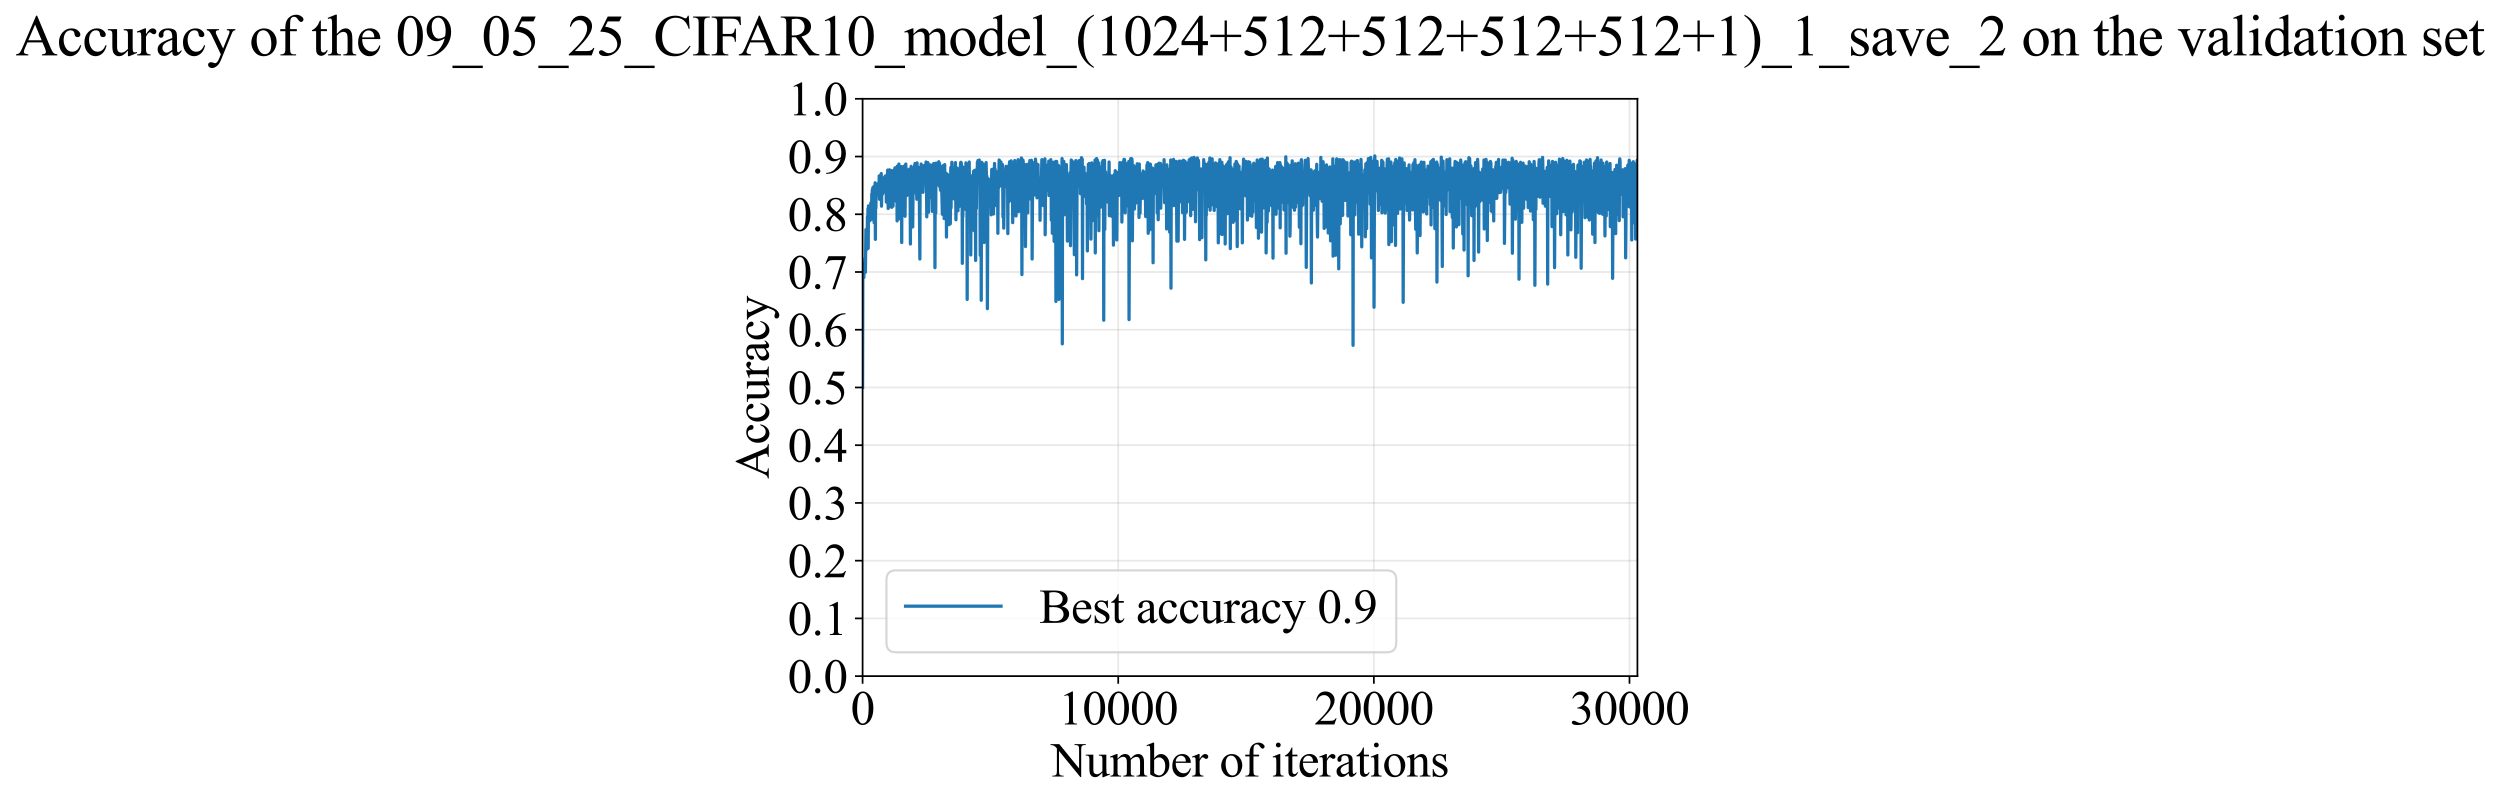 <?xml version="1.0" encoding="utf-8" standalone="no"?>
<!DOCTYPE svg PUBLIC "-//W3C//DTD SVG 1.1//EN"
  "http://www.w3.org/Graphics/SVG/1.1/DTD/svg11.dtd">
<svg xmlns:xlink="http://www.w3.org/1999/xlink" width="1152.261pt" height="369.808pt" viewBox="0 0 1152.261 369.808" xmlns="http://www.w3.org/2000/svg" version="1.1">
 <defs>
  <style type="text/css">*{stroke-linejoin: round; stroke-linecap: butt}</style>
 </defs>
 <g id="figure_1">
  <g id="patch_1">
   <path d="M -0 369.808 
L 1152.261 369.808 
L 1152.261 0 
L -0 0 
z
" style="fill: #ffffff"/>
  </g>
  <g id="axes_1">
   <g id="patch_2">
    <path d="M 397.57 311.644 
L 754.69 311.644 
L 754.69 45.532 
L 397.57 45.532 
z
" style="fill: #ffffff"/>
   </g>
   <g id="matplotlib.axis_1">
    <g id="xtick_1">
     <g id="line2d_1">
      <path d="M 397.57 311.644 
L 397.57 45.532 
" clip-path="url(#p917b886ffe)" style="fill: none; stroke: #b0b0b0; stroke-opacity: 0.3; stroke-width: 0.8; stroke-linecap: square"/>
     </g>
     <g id="line2d_2">
      <defs>
       <path id="m8e2a91571c" d="M 0 0 
L 0 3.5 
" style="stroke: #000000; stroke-width: 0.8"/>
      </defs>
      <g>
       <use xlink:href="#m8e2a91571c" x="397.57" y="311.644" style="stroke: #000000; stroke-width: 0.8"/>
      </g>
     </g>
     <g id="text_1">
      <!-- 0 -->
      <g transform="translate(392.07 333.92) scale(0.22 -0.22)">
       <defs>
        <path id="TimesNewRomanPSMT-30" d="M 231 2094 
Q 231 2819 450 3342 
Q 669 3866 1031 4122 
Q 1313 4325 1613 4325 
Q 2100 4325 2488 3828 
Q 2972 3213 2972 2159 
Q 2972 1422 2759 906 
Q 2547 391 2217 158 
Q 1888 -75 1581 -75 
Q 975 -75 572 641 
Q 231 1244 231 2094 
z
M 844 2016 
Q 844 1141 1059 588 
Q 1238 122 1591 122 
Q 1759 122 1940 273 
Q 2122 425 2216 781 
Q 2359 1319 2359 2297 
Q 2359 3022 2209 3506 
Q 2097 3866 1919 4016 
Q 1791 4119 1609 4119 
Q 1397 4119 1231 3928 
Q 1006 3669 925 3112 
Q 844 2556 844 2016 
z
" transform="scale(0.016)"/>
       </defs>
       <use xlink:href="#TimesNewRomanPSMT-30"/>
      </g>
     </g>
    </g>
    <g id="xtick_2">
     <g id="line2d_3">
      <path d="M 515.393 311.644 
L 515.393 45.532 
" clip-path="url(#p917b886ffe)" style="fill: none; stroke: #b0b0b0; stroke-opacity: 0.3; stroke-width: 0.8; stroke-linecap: square"/>
     </g>
     <g id="line2d_4">
      <g>
       <use xlink:href="#m8e2a91571c" x="515.393" y="311.644" style="stroke: #000000; stroke-width: 0.8"/>
      </g>
     </g>
     <g id="text_2">
      <!-- 10000 -->
      <g transform="translate(487.893 333.92) scale(0.22 -0.22)">
       <defs>
        <path id="TimesNewRomanPSMT-31" d="M 750 3822 
L 1781 4325 
L 1884 4325 
L 1884 747 
Q 1884 391 1914 303 
Q 1944 216 2037 169 
Q 2131 122 2419 116 
L 2419 0 
L 825 0 
L 825 116 
Q 1125 122 1212 167 
Q 1300 213 1334 289 
Q 1369 366 1369 747 
L 1369 3034 
Q 1369 3497 1338 3628 
Q 1316 3728 1258 3775 
Q 1200 3822 1119 3822 
Q 1003 3822 797 3725 
L 750 3822 
z
" transform="scale(0.016)"/>
       </defs>
       <use xlink:href="#TimesNewRomanPSMT-31"/>
       <use xlink:href="#TimesNewRomanPSMT-30" transform="translate(50 0)"/>
       <use xlink:href="#TimesNewRomanPSMT-30" transform="translate(100 0)"/>
       <use xlink:href="#TimesNewRomanPSMT-30" transform="translate(150 0)"/>
       <use xlink:href="#TimesNewRomanPSMT-30" transform="translate(200 0)"/>
      </g>
     </g>
    </g>
    <g id="xtick_3">
     <g id="line2d_5">
      <path d="M 633.215 311.644 
L 633.215 45.532 
" clip-path="url(#p917b886ffe)" style="fill: none; stroke: #b0b0b0; stroke-opacity: 0.3; stroke-width: 0.8; stroke-linecap: square"/>
     </g>
     <g id="line2d_6">
      <g>
       <use xlink:href="#m8e2a91571c" x="633.215" y="311.644" style="stroke: #000000; stroke-width: 0.8"/>
      </g>
     </g>
     <g id="text_3">
      <!-- 20000 -->
      <g transform="translate(605.715 333.92) scale(0.22 -0.22)">
       <defs>
        <path id="TimesNewRomanPSMT-32" d="M 2934 816 
L 2638 0 
L 138 0 
L 138 116 
Q 1241 1122 1691 1759 
Q 2141 2397 2141 2925 
Q 2141 3328 1894 3587 
Q 1647 3847 1303 3847 
Q 991 3847 742 3664 
Q 494 3481 375 3128 
L 259 3128 
Q 338 3706 661 4015 
Q 984 4325 1469 4325 
Q 1984 4325 2329 3994 
Q 2675 3663 2675 3213 
Q 2675 2891 2525 2569 
Q 2294 2063 1775 1497 
Q 997 647 803 472 
L 1909 472 
Q 2247 472 2383 497 
Q 2519 522 2628 598 
Q 2738 675 2819 816 
L 2934 816 
z
" transform="scale(0.016)"/>
       </defs>
       <use xlink:href="#TimesNewRomanPSMT-32"/>
       <use xlink:href="#TimesNewRomanPSMT-30" transform="translate(50 0)"/>
       <use xlink:href="#TimesNewRomanPSMT-30" transform="translate(100 0)"/>
       <use xlink:href="#TimesNewRomanPSMT-30" transform="translate(150 0)"/>
       <use xlink:href="#TimesNewRomanPSMT-30" transform="translate(200 0)"/>
      </g>
     </g>
    </g>
    <g id="xtick_4">
     <g id="line2d_7">
      <path d="M 751.038 311.644 
L 751.038 45.532 
" clip-path="url(#p917b886ffe)" style="fill: none; stroke: #b0b0b0; stroke-opacity: 0.3; stroke-width: 0.8; stroke-linecap: square"/>
     </g>
     <g id="line2d_8">
      <g>
       <use xlink:href="#m8e2a91571c" x="751.038" y="311.644" style="stroke: #000000; stroke-width: 0.8"/>
      </g>
     </g>
     <g id="text_4">
      <!-- 30000 -->
      <g transform="translate(723.538 333.92) scale(0.22 -0.22)">
       <defs>
        <path id="TimesNewRomanPSMT-33" d="M 325 3431 
Q 506 3859 782 4092 
Q 1059 4325 1472 4325 
Q 1981 4325 2253 3994 
Q 2459 3747 2459 3466 
Q 2459 3003 1878 2509 
Q 2269 2356 2469 2072 
Q 2669 1788 2669 1403 
Q 2669 853 2319 450 
Q 1863 -75 997 -75 
Q 569 -75 414 31 
Q 259 138 259 259 
Q 259 350 332 419 
Q 406 488 509 488 
Q 588 488 669 463 
Q 722 447 909 348 
Q 1097 250 1169 231 
Q 1284 197 1416 197 
Q 1734 197 1970 444 
Q 2206 691 2206 1028 
Q 2206 1275 2097 1509 
Q 2016 1684 1919 1775 
Q 1784 1900 1550 2001 
Q 1316 2103 1072 2103 
L 972 2103 
L 972 2197 
Q 1219 2228 1467 2375 
Q 1716 2522 1828 2728 
Q 1941 2934 1941 3181 
Q 1941 3503 1739 3701 
Q 1538 3900 1238 3900 
Q 753 3900 428 3381 
L 325 3431 
z
" transform="scale(0.016)"/>
       </defs>
       <use xlink:href="#TimesNewRomanPSMT-33"/>
       <use xlink:href="#TimesNewRomanPSMT-30" transform="translate(50 0)"/>
       <use xlink:href="#TimesNewRomanPSMT-30" transform="translate(100 0)"/>
       <use xlink:href="#TimesNewRomanPSMT-30" transform="translate(150 0)"/>
       <use xlink:href="#TimesNewRomanPSMT-30" transform="translate(200 0)"/>
      </g>
     </g>
    </g>
    <g id="text_5">
     <!-- Number of iterations -->
     <g transform="translate(484.488 357.902) scale(0.22 -0.22)">
      <defs>
       <path id="TimesNewRomanPSMT-4e" d="M -84 4238 
L 1066 4238 
L 3656 1059 
L 3656 3503 
Q 3656 3894 3569 3991 
Q 3453 4122 3203 4122 
L 3056 4122 
L 3056 4238 
L 4531 4238 
L 4531 4122 
L 4381 4122 
Q 4113 4122 4000 3959 
Q 3931 3859 3931 3503 
L 3931 -69 
L 3819 -69 
L 1025 3344 
L 1025 734 
Q 1025 344 1109 247 
Q 1228 116 1475 116 
L 1625 116 
L 1625 0 
L 150 0 
L 150 116 
L 297 116 
Q 569 116 681 278 
Q 750 378 750 734 
L 750 3681 
Q 566 3897 470 3965 
Q 375 4034 191 4094 
Q 100 4122 -84 4122 
L -84 4238 
z
" transform="scale(0.016)"/>
       <path id="TimesNewRomanPSMT-75" d="M 2709 2863 
L 2709 1128 
Q 2709 631 2732 520 
Q 2756 409 2807 365 
Q 2859 322 2928 322 
Q 3025 322 3147 375 
L 3191 266 
L 2334 -88 
L 2194 -88 
L 2194 519 
Q 1825 119 1631 15 
Q 1438 -88 1222 -88 
Q 981 -88 804 51 
Q 628 191 559 409 
Q 491 628 491 1028 
L 491 2306 
Q 491 2509 447 2587 
Q 403 2666 317 2708 
Q 231 2750 6 2747 
L 6 2863 
L 1009 2863 
L 1009 947 
Q 1009 547 1148 422 
Q 1288 297 1484 297 
Q 1619 297 1789 381 
Q 1959 466 2194 703 
L 2194 2325 
Q 2194 2569 2105 2655 
Q 2016 2741 1734 2747 
L 1734 2863 
L 2709 2863 
z
" transform="scale(0.016)"/>
       <path id="TimesNewRomanPSMT-6d" d="M 1050 2338 
Q 1363 2650 1419 2697 
Q 1559 2816 1721 2881 
Q 1884 2947 2044 2947 
Q 2313 2947 2506 2790 
Q 2700 2634 2766 2338 
Q 3088 2713 3309 2830 
Q 3531 2947 3766 2947 
Q 3994 2947 4170 2830 
Q 4347 2713 4450 2447 
Q 4519 2266 4519 1878 
L 4519 647 
Q 4519 378 4559 278 
Q 4591 209 4675 161 
Q 4759 113 4950 113 
L 4950 0 
L 3538 0 
L 3538 113 
L 3597 113 
Q 3781 113 3884 184 
Q 3956 234 3988 344 
Q 4000 397 4000 647 
L 4000 1878 
Q 4000 2228 3916 2372 
Q 3794 2572 3525 2572 
Q 3359 2572 3192 2489 
Q 3025 2406 2788 2181 
L 2781 2147 
L 2788 2013 
L 2788 647 
Q 2788 353 2820 281 
Q 2853 209 2943 161 
Q 3034 113 3253 113 
L 3253 0 
L 1806 0 
L 1806 113 
Q 2044 113 2133 169 
Q 2222 225 2256 338 
Q 2272 391 2272 647 
L 2272 1878 
Q 2272 2228 2169 2381 
Q 2031 2581 1784 2581 
Q 1616 2581 1450 2491 
Q 1191 2353 1050 2181 
L 1050 647 
Q 1050 366 1089 281 
Q 1128 197 1204 155 
Q 1281 113 1516 113 
L 1516 0 
L 100 0 
L 100 113 
Q 297 113 375 155 
Q 453 197 493 289 
Q 534 381 534 647 
L 534 1741 
Q 534 2213 506 2350 
Q 484 2453 437 2492 
Q 391 2531 309 2531 
Q 222 2531 100 2484 
L 53 2597 
L 916 2947 
L 1050 2947 
L 1050 2338 
z
" transform="scale(0.016)"/>
       <path id="TimesNewRomanPSMT-62" d="M 984 2369 
Q 1400 2947 1881 2947 
Q 2322 2947 2650 2570 
Q 2978 2194 2978 1541 
Q 2978 778 2472 313 
Q 2038 -88 1503 -88 
Q 1253 -88 995 3 
Q 738 94 469 275 
L 469 3241 
Q 469 3728 445 3840 
Q 422 3953 372 3993 
Q 322 4034 247 4034 
Q 159 4034 28 3984 
L -16 4094 
L 844 4444 
L 984 4444 
L 984 2369 
z
M 984 2169 
L 984 456 
Q 1144 300 1314 220 
Q 1484 141 1663 141 
Q 1947 141 2192 453 
Q 2438 766 2438 1363 
Q 2438 1913 2192 2208 
Q 1947 2503 1634 2503 
Q 1469 2503 1303 2419 
Q 1178 2356 984 2169 
z
" transform="scale(0.016)"/>
       <path id="TimesNewRomanPSMT-65" d="M 681 1784 
Q 678 1147 991 784 
Q 1303 422 1725 422 
Q 2006 422 2214 576 
Q 2422 731 2563 1106 
L 2659 1044 
Q 2594 616 2278 264 
Q 1963 -88 1488 -88 
Q 972 -88 605 314 
Q 238 716 238 1394 
Q 238 2128 614 2539 
Q 991 2950 1559 2950 
Q 2041 2950 2350 2633 
Q 2659 2316 2659 1784 
L 681 1784 
z
M 681 1966 
L 2006 1966 
Q 1991 2241 1941 2353 
Q 1863 2528 1708 2628 
Q 1553 2728 1384 2728 
Q 1125 2728 920 2526 
Q 716 2325 681 1966 
z
" transform="scale(0.016)"/>
       <path id="TimesNewRomanPSMT-72" d="M 1038 2947 
L 1038 2303 
Q 1397 2947 1775 2947 
Q 1947 2947 2059 2842 
Q 2172 2738 2172 2600 
Q 2172 2478 2090 2393 
Q 2009 2309 1897 2309 
Q 1788 2309 1652 2417 
Q 1516 2525 1450 2525 
Q 1394 2525 1328 2463 
Q 1188 2334 1038 2041 
L 1038 669 
Q 1038 431 1097 309 
Q 1138 225 1241 169 
Q 1344 113 1538 113 
L 1538 0 
L 72 0 
L 72 113 
Q 291 113 397 181 
Q 475 231 506 341 
Q 522 394 522 644 
L 522 1753 
Q 522 2253 501 2348 
Q 481 2444 426 2487 
Q 372 2531 291 2531 
Q 194 2531 72 2484 
L 41 2597 
L 906 2947 
L 1038 2947 
z
" transform="scale(0.016)"/>
       <path id="TimesNewRomanPSMT-20" transform="scale(0.016)"/>
       <path id="TimesNewRomanPSMT-6f" d="M 1600 2947 
Q 2250 2947 2644 2453 
Q 2978 2031 2978 1484 
Q 2978 1100 2793 706 
Q 2609 313 2286 112 
Q 1963 -88 1566 -88 
Q 919 -88 538 428 
Q 216 863 216 1403 
Q 216 1797 411 2186 
Q 606 2575 925 2761 
Q 1244 2947 1600 2947 
z
M 1503 2744 
Q 1338 2744 1170 2645 
Q 1003 2547 900 2300 
Q 797 2053 797 1666 
Q 797 1041 1045 587 
Q 1294 134 1700 134 
Q 2003 134 2200 384 
Q 2397 634 2397 1244 
Q 2397 2006 2069 2444 
Q 1847 2744 1503 2744 
z
" transform="scale(0.016)"/>
       <path id="TimesNewRomanPSMT-66" d="M 1319 2638 
L 1319 756 
Q 1319 356 1406 250 
Q 1522 113 1716 113 
L 1975 113 
L 1975 0 
L 266 0 
L 266 113 
L 394 113 
Q 519 113 622 175 
Q 725 238 764 344 
Q 803 450 803 756 
L 803 2638 
L 247 2638 
L 247 2863 
L 803 2863 
L 803 3050 
Q 803 3478 940 3775 
Q 1078 4072 1361 4255 
Q 1644 4438 1997 4438 
Q 2325 4438 2600 4225 
Q 2781 4084 2781 3909 
Q 2781 3816 2700 3733 
Q 2619 3650 2525 3650 
Q 2453 3650 2373 3701 
Q 2294 3753 2178 3923 
Q 2063 4094 1966 4153 
Q 1869 4213 1750 4213 
Q 1606 4213 1506 4136 
Q 1406 4059 1362 3898 
Q 1319 3738 1319 3069 
L 1319 2863 
L 2056 2863 
L 2056 2638 
L 1319 2638 
z
" transform="scale(0.016)"/>
       <path id="TimesNewRomanPSMT-69" d="M 928 4444 
Q 1059 4444 1151 4351 
Q 1244 4259 1244 4128 
Q 1244 3997 1151 3903 
Q 1059 3809 928 3809 
Q 797 3809 703 3903 
Q 609 3997 609 4128 
Q 609 4259 701 4351 
Q 794 4444 928 4444 
z
M 1188 2947 
L 1188 647 
Q 1188 378 1227 289 
Q 1266 200 1342 156 
Q 1419 113 1622 113 
L 1622 0 
L 231 0 
L 231 113 
Q 441 113 512 153 
Q 584 194 626 287 
Q 669 381 669 647 
L 669 1750 
Q 669 2216 641 2353 
Q 619 2453 572 2492 
Q 525 2531 444 2531 
Q 356 2531 231 2484 
L 188 2597 
L 1050 2947 
L 1188 2947 
z
" transform="scale(0.016)"/>
       <path id="TimesNewRomanPSMT-74" d="M 1031 3803 
L 1031 2863 
L 1700 2863 
L 1700 2644 
L 1031 2644 
L 1031 788 
Q 1031 509 1111 412 
Q 1191 316 1316 316 
Q 1419 316 1516 380 
Q 1613 444 1666 569 
L 1788 569 
Q 1678 263 1478 108 
Q 1278 -47 1066 -47 
Q 922 -47 784 33 
Q 647 113 581 261 
Q 516 409 516 719 
L 516 2644 
L 63 2644 
L 63 2747 
Q 234 2816 414 2980 
Q 594 3144 734 3369 
Q 806 3488 934 3803 
L 1031 3803 
z
" transform="scale(0.016)"/>
       <path id="TimesNewRomanPSMT-61" d="M 1822 413 
Q 1381 72 1269 19 
Q 1100 -59 909 -59 
Q 613 -59 420 144 
Q 228 347 228 678 
Q 228 888 322 1041 
Q 450 1253 767 1440 
Q 1084 1628 1822 1897 
L 1822 2009 
Q 1822 2438 1686 2597 
Q 1550 2756 1291 2756 
Q 1094 2756 978 2650 
Q 859 2544 859 2406 
L 866 2225 
Q 866 2081 792 2003 
Q 719 1925 600 1925 
Q 484 1925 411 2006 
Q 338 2088 338 2228 
Q 338 2497 613 2722 
Q 888 2947 1384 2947 
Q 1766 2947 2009 2819 
Q 2194 2722 2281 2516 
Q 2338 2381 2338 1966 
L 2338 994 
Q 2338 584 2353 492 
Q 2369 400 2405 369 
Q 2441 338 2488 338 
Q 2538 338 2575 359 
Q 2641 400 2828 588 
L 2828 413 
Q 2478 -56 2159 -56 
Q 2006 -56 1915 50 
Q 1825 156 1822 413 
z
M 1822 616 
L 1822 1706 
Q 1350 1519 1213 1441 
Q 966 1303 859 1153 
Q 753 1003 753 825 
Q 753 600 887 451 
Q 1022 303 1197 303 
Q 1434 303 1822 616 
z
" transform="scale(0.016)"/>
       <path id="TimesNewRomanPSMT-6e" d="M 1034 2341 
Q 1538 2947 1994 2947 
Q 2228 2947 2397 2830 
Q 2566 2713 2666 2444 
Q 2734 2256 2734 1869 
L 2734 647 
Q 2734 375 2778 278 
Q 2813 200 2889 156 
Q 2966 113 3172 113 
L 3172 0 
L 1756 0 
L 1756 113 
L 1816 113 
Q 2016 113 2095 173 
Q 2175 234 2206 353 
Q 2219 400 2219 647 
L 2219 1819 
Q 2219 2209 2117 2386 
Q 2016 2563 1775 2563 
Q 1403 2563 1034 2156 
L 1034 647 
Q 1034 356 1069 288 
Q 1113 197 1189 155 
Q 1266 113 1500 113 
L 1500 0 
L 84 0 
L 84 113 
L 147 113 
Q 366 113 442 223 
Q 519 334 519 647 
L 519 1709 
Q 519 2225 495 2337 
Q 472 2450 423 2490 
Q 375 2531 294 2531 
Q 206 2531 84 2484 
L 38 2597 
L 900 2947 
L 1034 2947 
L 1034 2341 
z
" transform="scale(0.016)"/>
       <path id="TimesNewRomanPSMT-73" d="M 2050 2947 
L 2050 1972 
L 1947 1972 
Q 1828 2431 1642 2597 
Q 1456 2763 1169 2763 
Q 950 2763 815 2647 
Q 681 2531 681 2391 
Q 681 2216 781 2091 
Q 878 1963 1175 1819 
L 1631 1597 
Q 2266 1288 2266 781 
Q 2266 391 1970 151 
Q 1675 -88 1309 -88 
Q 1047 -88 709 6 
Q 606 38 541 38 
Q 469 38 428 -44 
L 325 -44 
L 325 978 
L 428 978 
Q 516 541 762 319 
Q 1009 97 1316 97 
Q 1531 97 1667 223 
Q 1803 350 1803 528 
Q 1803 744 1651 891 
Q 1500 1038 1047 1263 
Q 594 1488 453 1669 
Q 313 1847 313 2119 
Q 313 2472 555 2709 
Q 797 2947 1181 2947 
Q 1350 2947 1591 2875 
Q 1750 2828 1803 2828 
Q 1853 2828 1881 2850 
Q 1909 2872 1947 2947 
L 2050 2947 
z
" transform="scale(0.016)"/>
      </defs>
      <use xlink:href="#TimesNewRomanPSMT-4e"/>
      <use xlink:href="#TimesNewRomanPSMT-75" transform="translate(72.217 0)"/>
      <use xlink:href="#TimesNewRomanPSMT-6d" transform="translate(122.217 0)"/>
      <use xlink:href="#TimesNewRomanPSMT-62" transform="translate(200 0)"/>
      <use xlink:href="#TimesNewRomanPSMT-65" transform="translate(250 0)"/>
      <use xlink:href="#TimesNewRomanPSMT-72" transform="translate(294.385 0)"/>
      <use xlink:href="#TimesNewRomanPSMT-20" transform="translate(327.686 0)"/>
      <use xlink:href="#TimesNewRomanPSMT-6f" transform="translate(352.686 0)"/>
      <use xlink:href="#TimesNewRomanPSMT-66" transform="translate(402.686 0)"/>
      <use xlink:href="#TimesNewRomanPSMT-20" transform="translate(435.986 0)"/>
      <use xlink:href="#TimesNewRomanPSMT-69" transform="translate(460.986 0)"/>
      <use xlink:href="#TimesNewRomanPSMT-74" transform="translate(488.77 0)"/>
      <use xlink:href="#TimesNewRomanPSMT-65" transform="translate(516.553 0)"/>
      <use xlink:href="#TimesNewRomanPSMT-72" transform="translate(560.938 0)"/>
      <use xlink:href="#TimesNewRomanPSMT-61" transform="translate(594.238 0)"/>
      <use xlink:href="#TimesNewRomanPSMT-74" transform="translate(638.623 0)"/>
      <use xlink:href="#TimesNewRomanPSMT-69" transform="translate(666.406 0)"/>
      <use xlink:href="#TimesNewRomanPSMT-6f" transform="translate(694.189 0)"/>
      <use xlink:href="#TimesNewRomanPSMT-6e" transform="translate(744.189 0)"/>
      <use xlink:href="#TimesNewRomanPSMT-73" transform="translate(794.189 0)"/>
     </g>
    </g>
   </g>
   <g id="matplotlib.axis_2">
    <g id="ytick_1">
     <g id="line2d_9">
      <path d="M 397.57 311.644 
L 754.69 311.644 
" clip-path="url(#p917b886ffe)" style="fill: none; stroke: #b0b0b0; stroke-opacity: 0.3; stroke-width: 0.8; stroke-linecap: square"/>
     </g>
     <g id="line2d_10">
      <defs>
       <path id="m70a0ea1791" d="M 0 0 
L -3.5 0 
" style="stroke: #000000; stroke-width: 0.8"/>
      </defs>
      <g>
       <use xlink:href="#m70a0ea1791" x="397.57" y="311.644" style="stroke: #000000; stroke-width: 0.8"/>
      </g>
     </g>
     <g id="text_6">
      <!-- 0.0 -->
      <g transform="translate(363.07 319.282) scale(0.22 -0.22)">
       <defs>
        <path id="TimesNewRomanPSMT-2e" d="M 800 606 
Q 947 606 1047 504 
Q 1147 403 1147 259 
Q 1147 116 1045 14 
Q 944 -88 800 -88 
Q 656 -88 554 14 
Q 453 116 453 259 
Q 453 406 554 506 
Q 656 606 800 606 
z
" transform="scale(0.016)"/>
       </defs>
       <use xlink:href="#TimesNewRomanPSMT-30"/>
       <use xlink:href="#TimesNewRomanPSMT-2e" transform="translate(50 0)"/>
       <use xlink:href="#TimesNewRomanPSMT-30" transform="translate(75 0)"/>
      </g>
     </g>
    </g>
    <g id="ytick_2">
     <g id="line2d_11">
      <path d="M 397.57 285.032 
L 754.69 285.032 
" clip-path="url(#p917b886ffe)" style="fill: none; stroke: #b0b0b0; stroke-opacity: 0.3; stroke-width: 0.8; stroke-linecap: square"/>
     </g>
     <g id="line2d_12">
      <g>
       <use xlink:href="#m70a0ea1791" x="397.57" y="285.032" style="stroke: #000000; stroke-width: 0.8"/>
      </g>
     </g>
     <g id="text_7">
      <!-- 0.1 -->
      <g transform="translate(363.07 292.67) scale(0.22 -0.22)">
       <use xlink:href="#TimesNewRomanPSMT-30"/>
       <use xlink:href="#TimesNewRomanPSMT-2e" transform="translate(50 0)"/>
       <use xlink:href="#TimesNewRomanPSMT-31" transform="translate(75 0)"/>
      </g>
     </g>
    </g>
    <g id="ytick_3">
     <g id="line2d_13">
      <path d="M 397.57 258.421 
L 754.69 258.421 
" clip-path="url(#p917b886ffe)" style="fill: none; stroke: #b0b0b0; stroke-opacity: 0.3; stroke-width: 0.8; stroke-linecap: square"/>
     </g>
     <g id="line2d_14">
      <g>
       <use xlink:href="#m70a0ea1791" x="397.57" y="258.421" style="stroke: #000000; stroke-width: 0.8"/>
      </g>
     </g>
     <g id="text_8">
      <!-- 0.2 -->
      <g transform="translate(363.07 266.059) scale(0.22 -0.22)">
       <use xlink:href="#TimesNewRomanPSMT-30"/>
       <use xlink:href="#TimesNewRomanPSMT-2e" transform="translate(50 0)"/>
       <use xlink:href="#TimesNewRomanPSMT-32" transform="translate(75 0)"/>
      </g>
     </g>
    </g>
    <g id="ytick_4">
     <g id="line2d_15">
      <path d="M 397.57 231.81 
L 754.69 231.81 
" clip-path="url(#p917b886ffe)" style="fill: none; stroke: #b0b0b0; stroke-opacity: 0.3; stroke-width: 0.8; stroke-linecap: square"/>
     </g>
     <g id="line2d_16">
      <g>
       <use xlink:href="#m70a0ea1791" x="397.57" y="231.81" style="stroke: #000000; stroke-width: 0.8"/>
      </g>
     </g>
     <g id="text_9">
      <!-- 0.3 -->
      <g transform="translate(363.07 239.448) scale(0.22 -0.22)">
       <use xlink:href="#TimesNewRomanPSMT-30"/>
       <use xlink:href="#TimesNewRomanPSMT-2e" transform="translate(50 0)"/>
       <use xlink:href="#TimesNewRomanPSMT-33" transform="translate(75 0)"/>
      </g>
     </g>
    </g>
    <g id="ytick_5">
     <g id="line2d_17">
      <path d="M 397.57 205.199 
L 754.69 205.199 
" clip-path="url(#p917b886ffe)" style="fill: none; stroke: #b0b0b0; stroke-opacity: 0.3; stroke-width: 0.8; stroke-linecap: square"/>
     </g>
     <g id="line2d_18">
      <g>
       <use xlink:href="#m70a0ea1791" x="397.57" y="205.199" style="stroke: #000000; stroke-width: 0.8"/>
      </g>
     </g>
     <g id="text_10">
      <!-- 0.4 -->
      <g transform="translate(363.07 212.837) scale(0.22 -0.22)">
       <defs>
        <path id="TimesNewRomanPSMT-34" d="M 2978 1563 
L 2978 1119 
L 2409 1119 
L 2409 0 
L 1894 0 
L 1894 1119 
L 100 1119 
L 100 1519 
L 2066 4325 
L 2409 4325 
L 2409 1563 
L 2978 1563 
z
M 1894 1563 
L 1894 3666 
L 406 1563 
L 1894 1563 
z
" transform="scale(0.016)"/>
       </defs>
       <use xlink:href="#TimesNewRomanPSMT-30"/>
       <use xlink:href="#TimesNewRomanPSMT-2e" transform="translate(50 0)"/>
       <use xlink:href="#TimesNewRomanPSMT-34" transform="translate(75 0)"/>
      </g>
     </g>
    </g>
    <g id="ytick_6">
     <g id="line2d_19">
      <path d="M 397.57 178.588 
L 754.69 178.588 
" clip-path="url(#p917b886ffe)" style="fill: none; stroke: #b0b0b0; stroke-opacity: 0.3; stroke-width: 0.8; stroke-linecap: square"/>
     </g>
     <g id="line2d_20">
      <g>
       <use xlink:href="#m70a0ea1791" x="397.57" y="178.588" style="stroke: #000000; stroke-width: 0.8"/>
      </g>
     </g>
     <g id="text_11">
      <!-- 0.5 -->
      <g transform="translate(363.07 186.226) scale(0.22 -0.22)">
       <defs>
        <path id="TimesNewRomanPSMT-35" d="M 2778 4238 
L 2534 3706 
L 1259 3706 
L 981 3138 
Q 1809 3016 2294 2522 
Q 2709 2097 2709 1522 
Q 2709 1188 2573 903 
Q 2438 619 2231 419 
Q 2025 219 1772 97 
Q 1413 -75 1034 -75 
Q 653 -75 479 54 
Q 306 184 306 341 
Q 306 428 378 495 
Q 450 563 559 563 
Q 641 563 702 538 
Q 763 513 909 409 
Q 1144 247 1384 247 
Q 1750 247 2026 523 
Q 2303 800 2303 1197 
Q 2303 1581 2056 1914 
Q 1809 2247 1375 2428 
Q 1034 2569 447 2591 
L 1259 4238 
L 2778 4238 
z
" transform="scale(0.016)"/>
       </defs>
       <use xlink:href="#TimesNewRomanPSMT-30"/>
       <use xlink:href="#TimesNewRomanPSMT-2e" transform="translate(50 0)"/>
       <use xlink:href="#TimesNewRomanPSMT-35" transform="translate(75 0)"/>
      </g>
     </g>
    </g>
    <g id="ytick_7">
     <g id="line2d_21">
      <path d="M 397.57 151.976 
L 754.69 151.976 
" clip-path="url(#p917b886ffe)" style="fill: none; stroke: #b0b0b0; stroke-opacity: 0.3; stroke-width: 0.8; stroke-linecap: square"/>
     </g>
     <g id="line2d_22">
      <g>
       <use xlink:href="#m70a0ea1791" x="397.57" y="151.976" style="stroke: #000000; stroke-width: 0.8"/>
      </g>
     </g>
     <g id="text_12">
      <!-- 0.6 -->
      <g transform="translate(363.07 159.614) scale(0.22 -0.22)">
       <defs>
        <path id="TimesNewRomanPSMT-36" d="M 2869 4325 
L 2869 4209 
Q 2456 4169 2195 4045 
Q 1934 3922 1679 3669 
Q 1425 3416 1258 3105 
Q 1091 2794 978 2366 
Q 1428 2675 1881 2675 
Q 2316 2675 2634 2325 
Q 2953 1975 2953 1425 
Q 2953 894 2631 456 
Q 2244 -75 1606 -75 
Q 1172 -75 869 213 
Q 275 772 275 1663 
Q 275 2231 503 2743 
Q 731 3256 1154 3653 
Q 1578 4050 1965 4187 
Q 2353 4325 2688 4325 
L 2869 4325 
z
M 925 2138 
Q 869 1716 869 1456 
Q 869 1156 980 804 
Q 1091 453 1309 247 
Q 1469 100 1697 100 
Q 1969 100 2183 356 
Q 2397 613 2397 1088 
Q 2397 1622 2184 2012 
Q 1972 2403 1581 2403 
Q 1463 2403 1327 2353 
Q 1191 2303 925 2138 
z
" transform="scale(0.016)"/>
       </defs>
       <use xlink:href="#TimesNewRomanPSMT-30"/>
       <use xlink:href="#TimesNewRomanPSMT-2e" transform="translate(50 0)"/>
       <use xlink:href="#TimesNewRomanPSMT-36" transform="translate(75 0)"/>
      </g>
     </g>
    </g>
    <g id="ytick_8">
     <g id="line2d_23">
      <path d="M 397.57 125.365 
L 754.69 125.365 
" clip-path="url(#p917b886ffe)" style="fill: none; stroke: #b0b0b0; stroke-opacity: 0.3; stroke-width: 0.8; stroke-linecap: square"/>
     </g>
     <g id="line2d_24">
      <g>
       <use xlink:href="#m70a0ea1791" x="397.57" y="125.365" style="stroke: #000000; stroke-width: 0.8"/>
      </g>
     </g>
     <g id="text_13">
      <!-- 0.7 -->
      <g transform="translate(363.07 133.003) scale(0.22 -0.22)">
       <defs>
        <path id="TimesNewRomanPSMT-37" d="M 644 4238 
L 2916 4238 
L 2916 4119 
L 1503 -88 
L 1153 -88 
L 2419 3728 
L 1253 3728 
Q 900 3728 750 3644 
Q 488 3500 328 3200 
L 238 3234 
L 644 4238 
z
" transform="scale(0.016)"/>
       </defs>
       <use xlink:href="#TimesNewRomanPSMT-30"/>
       <use xlink:href="#TimesNewRomanPSMT-2e" transform="translate(50 0)"/>
       <use xlink:href="#TimesNewRomanPSMT-37" transform="translate(75 0)"/>
      </g>
     </g>
    </g>
    <g id="ytick_9">
     <g id="line2d_25">
      <path d="M 397.57 98.754 
L 754.69 98.754 
" clip-path="url(#p917b886ffe)" style="fill: none; stroke: #b0b0b0; stroke-opacity: 0.3; stroke-width: 0.8; stroke-linecap: square"/>
     </g>
     <g id="line2d_26">
      <g>
       <use xlink:href="#m70a0ea1791" x="397.57" y="98.754" style="stroke: #000000; stroke-width: 0.8"/>
      </g>
     </g>
     <g id="text_14">
      <!-- 0.8 -->
      <g transform="translate(363.07 106.392) scale(0.22 -0.22)">
       <defs>
        <path id="TimesNewRomanPSMT-38" d="M 1228 2134 
Q 725 2547 579 2797 
Q 434 3047 434 3316 
Q 434 3728 753 4026 
Q 1072 4325 1600 4325 
Q 2113 4325 2425 4047 
Q 2738 3769 2738 3413 
Q 2738 3175 2569 2928 
Q 2400 2681 1866 2347 
Q 2416 1922 2594 1678 
Q 2831 1359 2831 1006 
Q 2831 559 2490 242 
Q 2150 -75 1597 -75 
Q 994 -75 656 303 
Q 388 606 388 966 
Q 388 1247 577 1523 
Q 766 1800 1228 2134 
z
M 1719 2469 
Q 2094 2806 2194 3001 
Q 2294 3197 2294 3444 
Q 2294 3772 2109 3958 
Q 1925 4144 1606 4144 
Q 1288 4144 1088 3959 
Q 888 3775 888 3528 
Q 888 3366 970 3203 
Q 1053 3041 1206 2894 
L 1719 2469 
z
M 1375 2016 
Q 1116 1797 991 1539 
Q 866 1281 866 981 
Q 866 578 1086 336 
Q 1306 94 1647 94 
Q 1984 94 2187 284 
Q 2391 475 2391 747 
Q 2391 972 2272 1150 
Q 2050 1481 1375 2016 
z
" transform="scale(0.016)"/>
       </defs>
       <use xlink:href="#TimesNewRomanPSMT-30"/>
       <use xlink:href="#TimesNewRomanPSMT-2e" transform="translate(50 0)"/>
       <use xlink:href="#TimesNewRomanPSMT-38" transform="translate(75 0)"/>
      </g>
     </g>
    </g>
    <g id="ytick_10">
     <g id="line2d_27">
      <path d="M 397.57 72.143 
L 754.69 72.143 
" clip-path="url(#p917b886ffe)" style="fill: none; stroke: #b0b0b0; stroke-opacity: 0.3; stroke-width: 0.8; stroke-linecap: square"/>
     </g>
     <g id="line2d_28">
      <g>
       <use xlink:href="#m70a0ea1791" x="397.57" y="72.143" style="stroke: #000000; stroke-width: 0.8"/>
      </g>
     </g>
     <g id="text_15">
      <!-- 0.9 -->
      <g transform="translate(363.07 79.781) scale(0.22 -0.22)">
       <defs>
        <path id="TimesNewRomanPSMT-39" d="M 338 -88 
L 338 28 
Q 744 34 1094 217 
Q 1444 400 1770 856 
Q 2097 1313 2225 1859 
Q 1734 1544 1338 1544 
Q 891 1544 572 1889 
Q 253 2234 253 2806 
Q 253 3363 572 3797 
Q 956 4325 1575 4325 
Q 2097 4325 2469 3894 
Q 2925 3359 2925 2575 
Q 2925 1869 2578 1258 
Q 2231 647 1613 244 
Q 1109 -88 516 -88 
L 338 -88 
z
M 2275 2091 
Q 2331 2497 2331 2741 
Q 2331 3044 2228 3395 
Q 2125 3747 1936 3934 
Q 1747 4122 1506 4122 
Q 1228 4122 1018 3872 
Q 809 3622 809 3128 
Q 809 2469 1088 2097 
Q 1291 1828 1588 1828 
Q 1731 1828 1928 1897 
Q 2125 1966 2275 2091 
z
" transform="scale(0.016)"/>
       </defs>
       <use xlink:href="#TimesNewRomanPSMT-30"/>
       <use xlink:href="#TimesNewRomanPSMT-2e" transform="translate(50 0)"/>
       <use xlink:href="#TimesNewRomanPSMT-39" transform="translate(75 0)"/>
      </g>
     </g>
    </g>
    <g id="ytick_11">
     <g id="line2d_29">
      <path d="M 397.57 45.532 
L 754.69 45.532 
" clip-path="url(#p917b886ffe)" style="fill: none; stroke: #b0b0b0; stroke-opacity: 0.3; stroke-width: 0.8; stroke-linecap: square"/>
     </g>
     <g id="line2d_30">
      <g>
       <use xlink:href="#m70a0ea1791" x="397.57" y="45.532" style="stroke: #000000; stroke-width: 0.8"/>
      </g>
     </g>
     <g id="text_16">
      <!-- 1.0 -->
      <g transform="translate(363.07 53.17) scale(0.22 -0.22)">
       <use xlink:href="#TimesNewRomanPSMT-31"/>
       <use xlink:href="#TimesNewRomanPSMT-2e" transform="translate(50 0)"/>
       <use xlink:href="#TimesNewRomanPSMT-30" transform="translate(75 0)"/>
      </g>
     </g>
    </g>
    <g id="text_17">
     <!-- Accuracy -->
     <g transform="translate(354.323 220.726) rotate(-90) scale(0.22 -0.22)">
      <defs>
       <path id="TimesNewRomanPSMT-41" d="M 2928 1419 
L 1288 1419 
L 1000 750 
Q 894 503 894 381 
Q 894 284 986 211 
Q 1078 138 1384 116 
L 1384 0 
L 50 0 
L 50 116 
Q 316 163 394 238 
Q 553 388 747 847 
L 2238 4334 
L 2347 4334 
L 3822 809 
Q 4000 384 4145 257 
Q 4291 131 4550 116 
L 4550 0 
L 2878 0 
L 2878 116 
Q 3131 128 3220 200 
Q 3309 272 3309 375 
Q 3309 513 3184 809 
L 2928 1419 
z
M 2841 1650 
L 2122 3363 
L 1384 1650 
L 2841 1650 
z
" transform="scale(0.016)"/>
       <path id="TimesNewRomanPSMT-63" d="M 2631 1088 
Q 2516 522 2178 217 
Q 1841 -88 1431 -88 
Q 944 -88 581 321 
Q 219 731 219 1428 
Q 219 2103 620 2525 
Q 1022 2947 1584 2947 
Q 2006 2947 2278 2723 
Q 2550 2500 2550 2259 
Q 2550 2141 2473 2067 
Q 2397 1994 2259 1994 
Q 2075 1994 1981 2113 
Q 1928 2178 1911 2362 
Q 1894 2547 1784 2644 
Q 1675 2738 1481 2738 
Q 1169 2738 978 2506 
Q 725 2200 725 1697 
Q 725 1184 976 792 
Q 1228 400 1656 400 
Q 1963 400 2206 609 
Q 2378 753 2541 1131 
L 2631 1088 
z
" transform="scale(0.016)"/>
       <path id="TimesNewRomanPSMT-79" d="M 38 2863 
L 1372 2863 
L 1372 2747 
L 1306 2747 
Q 1166 2747 1095 2686 
Q 1025 2625 1025 2534 
Q 1025 2413 1128 2197 
L 1825 753 
L 2466 2334 
Q 2519 2463 2519 2588 
Q 2519 2644 2497 2672 
Q 2472 2706 2419 2726 
Q 2366 2747 2231 2747 
L 2231 2863 
L 3163 2863 
L 3163 2747 
Q 3047 2734 2984 2696 
Q 2922 2659 2847 2556 
Q 2819 2513 2741 2316 
L 1575 -541 
Q 1406 -956 1132 -1168 
Q 859 -1381 606 -1381 
Q 422 -1381 303 -1275 
Q 184 -1169 184 -1031 
Q 184 -900 270 -820 
Q 356 -741 506 -741 
Q 609 -741 788 -809 
Q 913 -856 944 -856 
Q 1038 -856 1148 -759 
Q 1259 -663 1372 -384 
L 1575 113 
L 547 2272 
Q 500 2369 397 2513 
Q 319 2622 269 2659 
Q 197 2709 38 2747 
L 38 2863 
z
" transform="scale(0.016)"/>
      </defs>
      <use xlink:href="#TimesNewRomanPSMT-41"/>
      <use xlink:href="#TimesNewRomanPSMT-63" transform="translate(72.217 0)"/>
      <use xlink:href="#TimesNewRomanPSMT-63" transform="translate(116.602 0)"/>
      <use xlink:href="#TimesNewRomanPSMT-75" transform="translate(160.986 0)"/>
      <use xlink:href="#TimesNewRomanPSMT-72" transform="translate(210.986 0)"/>
      <use xlink:href="#TimesNewRomanPSMT-61" transform="translate(244.287 0)"/>
      <use xlink:href="#TimesNewRomanPSMT-63" transform="translate(288.672 0)"/>
      <use xlink:href="#TimesNewRomanPSMT-79" transform="translate(333.057 0)"/>
     </g>
    </g>
   </g>
   <g id="line2d_31">
    <path d="M 397.57 178.588 
L 397.688 121.506 
L 397.806 121.906 
L 397.924 124.434 
L 398.042 123.768 
L 398.16 127.893 
L 398.277 121.64 
L 398.395 125.631 
L 398.513 123.768 
L 398.631 119.111 
L 398.867 125.498 
L 399.103 105.806 
L 399.338 112.991 
L 399.456 114.987 
L 399.574 106.87 
L 399.692 112.991 
L 399.81 99.818 
L 399.928 109.531 
L 400.045 96.226 
L 400.163 114.454 
L 400.281 94.895 
L 400.399 100.75 
L 400.517 95.561 
L 400.635 98.488 
L 400.753 97.29 
L 400.87 97.956 
L 400.988 101.681 
L 401.106 96.492 
L 401.224 96.758 
L 401.342 93.565 
L 401.46 97.822 
L 401.578 94.363 
L 401.695 99.818 
L 401.813 89.307 
L 401.931 101.016 
L 402.049 87.444 
L 402.167 96.226 
L 402.285 86.513 
L 402.403 92.5 
L 402.52 89.307 
L 402.638 94.762 
L 402.756 85.981 
L 402.874 102.613 
L 402.992 87.976 
L 403.11 88.242 
L 403.228 97.822 
L 403.346 84.251 
L 403.463 110.33 
L 403.581 85.315 
L 403.699 95.96 
L 403.817 86.38 
L 403.935 88.242 
L 404.171 86.38 
L 404.288 84.783 
L 404.406 85.581 
L 404.524 89.041 
L 404.642 87.976 
L 404.76 89.706 
L 404.878 86.779 
L 404.996 87.976 
L 405.113 86.912 
L 405.231 81.057 
L 405.349 91.835 
L 405.703 85.049 
L 405.821 91.037 
L 405.938 80.658 
L 406.056 90.371 
L 406.174 79.993 
L 406.292 95.028 
L 406.528 82.521 
L 406.764 89.44 
L 406.881 81.989 
L 406.999 84.384 
L 407.117 82.787 
L 407.235 86.513 
L 407.471 82.787 
L 407.589 88.509 
L 407.824 86.513 
L 407.942 81.19 
L 408.06 84.251 
L 408.178 81.19 
L 408.414 86.247 
L 408.531 93.166 
L 408.649 80.791 
L 408.885 85.981 
L 409.121 78.396 
L 409.239 78.929 
L 409.356 96.093 
L 409.592 82.255 
L 409.71 85.581 
L 409.946 78.263 
L 410.064 79.727 
L 410.181 85.714 
L 410.299 85.049 
L 410.417 95.294 
L 410.535 78.529 
L 410.653 81.723 
L 410.771 90.105 
L 410.889 81.324 
L 411.007 95.561 
L 411.36 81.856 
L 411.596 95.028 
L 411.832 78.529 
L 411.949 83.452 
L 412.067 83.053 
L 412.185 78.795 
L 412.303 92.101 
L 412.421 77.598 
L 412.539 77.332 
L 412.657 80.924 
L 412.774 80.392 
L 412.892 92.633 
L 413.01 81.989 
L 413.246 85.981 
L 413.364 82.92 
L 413.482 101.814 
L 413.599 76.534 
L 413.717 92.899 
L 414.071 77.864 
L 414.307 75.602 
L 414.424 100.883 
L 414.542 77.997 
L 414.66 89.573 
L 414.896 79.328 
L 415.014 86.912 
L 415.132 82.92 
L 415.25 83.719 
L 415.367 81.856 
L 415.485 76.8 
L 415.603 111.793 
L 415.721 77.731 
L 415.839 92.633 
L 416.192 78.263 
L 416.31 89.174 
L 416.428 85.847 
L 416.546 76.667 
L 416.664 82.92 
L 416.9 77.997 
L 417.135 99.685 
L 417.371 76.001 
L 417.489 75.602 
L 417.725 86.513 
L 417.842 83.985 
L 417.96 90.105 
L 418.196 79.328 
L 418.432 81.457 
L 418.55 83.985 
L 418.668 81.723 
L 418.785 83.719 
L 419.021 77.997 
L 419.493 92.101 
L 419.61 112.459 
L 419.728 79.993 
L 419.846 82.388 
L 419.964 76.667 
L 420.082 78.662 
L 420.2 78.662 
L 420.435 91.436 
L 420.553 81.856 
L 420.671 104.608 
L 420.907 78.529 
L 421.025 83.719 
L 421.26 83.186 
L 421.496 76.933 
L 421.732 75.336 
L 421.85 80.525 
L 421.968 75.868 
L 422.085 82.654 
L 422.203 77.731 
L 422.321 89.307 
L 422.439 82.654 
L 422.557 91.835 
L 422.675 75.07 
L 422.793 90.371 
L 422.911 89.972 
L 423.028 77.332 
L 423.264 81.457 
L 423.382 82.122 
L 423.618 77.199 
L 423.971 119.378 
L 424.089 77.465 
L 424.207 78.263 
L 424.325 86.912 
L 424.561 75.602 
L 424.796 81.19 
L 424.914 81.324 
L 425.032 83.586 
L 425.15 79.594 
L 425.386 88.642 
L 425.621 82.787 
L 425.739 82.787 
L 425.857 84.384 
L 425.975 76.267 
L 426.093 77.199 
L 426.211 76.4 
L 426.446 82.787 
L 426.682 78.396 
L 426.8 74.671 
L 426.918 84.65 
L 427.036 85.182 
L 427.154 99.951 
L 427.389 77.997 
L 427.625 74.937 
L 427.743 75.203 
L 427.979 97.822 
L 428.332 76.933 
L 428.45 77.199 
L 428.568 81.19 
L 428.921 76.001 
L 429.039 83.319 
L 429.275 77.465 
L 429.393 91.17 
L 429.629 82.521 
L 429.746 97.423 
L 429.864 95.561 
L 429.982 82.122 
L 430.1 83.319 
L 430.336 75.336 
L 430.454 80.924 
L 430.689 78.929 
L 430.807 79.062 
L 430.925 123.369 
L 431.043 77.332 
L 431.279 98.222 
L 431.397 75.203 
L 431.632 84.384 
L 431.75 82.654 
L 431.868 79.86 
L 431.986 82.255 
L 432.222 75.07 
L 432.575 85.315 
L 432.693 74.538 
L 432.811 75.868 
L 432.929 75.203 
L 433.047 75.336 
L 433.164 86.114 
L 433.282 85.581 
L 433.518 87.71 
L 433.636 78.929 
L 433.754 81.59 
L 433.872 80.126 
L 434.343 98.754 
L 434.579 76.4 
L 434.697 86.912 
L 434.815 76.8 
L 435.05 86.38 
L 435.168 100.75 
L 435.404 75.868 
L 435.522 87.311 
L 435.757 82.255 
L 435.875 92.367 
L 436.111 79.86 
L 436.229 109.265 
L 436.347 80.791 
L 436.465 100.883 
L 436.7 80.392 
L 436.818 85.315 
L 436.936 84.916 
L 437.054 87.577 
L 437.172 87.71 
L 437.29 81.59 
L 437.407 103.544 
L 437.643 83.452 
L 437.761 93.565 
L 437.879 83.186 
L 437.997 103.145 
L 438.232 77.199 
L 438.35 95.827 
L 438.468 81.324 
L 438.586 82.255 
L 438.704 74.804 
L 438.822 77.997 
L 438.94 84.384 
L 439.175 77.598 
L 439.293 78.13 
L 439.411 83.319 
L 439.529 81.324 
L 439.765 91.702 
L 439.883 78.396 
L 440.118 87.178 
L 440.354 74.937 
L 440.59 101.282 
L 440.825 84.251 
L 441.179 77.465 
L 441.297 85.182 
L 441.415 79.461 
L 441.533 97.157 
L 441.768 79.461 
L 442.122 95.161 
L 442.24 78.13 
L 442.358 79.727 
L 442.476 84.916 
L 442.711 75.203 
L 442.829 74.804 
L 442.947 83.719 
L 443.065 75.07 
L 443.301 82.787 
L 443.418 76.667 
L 443.536 121.373 
L 443.654 86.779 
L 443.772 99.951 
L 443.89 77.066 
L 444.008 81.324 
L 444.126 78.529 
L 444.243 81.324 
L 444.479 78.662 
L 444.597 95.161 
L 444.833 82.388 
L 444.951 77.332 
L 445.068 96.492 
L 445.186 75.07 
L 445.422 78.263 
L 445.658 76.001 
L 445.776 138.005 
L 445.893 82.92 
L 446.129 88.109 
L 446.247 78.662 
L 446.365 81.057 
L 446.483 76.001 
L 446.601 88.109 
L 446.719 74.671 
L 446.836 92.766 
L 446.954 83.186 
L 447.19 87.843 
L 447.308 82.92 
L 447.426 117.515 
L 447.544 89.972 
L 447.661 96.492 
L 447.897 81.057 
L 448.015 82.521 
L 448.133 81.324 
L 448.251 84.517 
L 448.369 83.985 
L 448.486 88.109 
L 448.604 86.912 
L 448.722 78.929 
L 448.958 106.338 
L 449.194 78.529 
L 449.311 104.342 
L 449.429 96.891 
L 449.547 82.388 
L 449.665 120.043 
L 449.783 84.251 
L 449.901 85.448 
L 450.019 96.093 
L 450.254 77.864 
L 450.372 80.525 
L 450.49 74.804 
L 450.608 77.997 
L 450.726 74.005 
L 450.962 81.989 
L 451.079 80.658 
L 451.197 81.59 
L 451.315 73.739 
L 451.669 83.053 
L 451.787 117.648 
L 452.022 77.066 
L 452.14 76.4 
L 452.258 138.405 
L 452.376 77.997 
L 452.494 74.804 
L 452.612 76.534 
L 452.729 76.001 
L 452.847 80.259 
L 452.965 75.469 
L 453.083 76.667 
L 453.201 80.658 
L 453.319 78.396 
L 453.437 79.461 
L 453.554 111.793 
L 453.79 79.727 
L 453.908 79.727 
L 454.026 81.324 
L 454.144 78.13 
L 454.262 80.525 
L 454.497 74.937 
L 454.733 84.384 
L 454.851 81.19 
L 454.969 83.985 
L 455.087 142.263 
L 455.322 83.053 
L 455.44 82.388 
L 455.558 87.71 
L 455.676 84.916 
L 455.794 95.294 
L 456.03 87.444 
L 456.147 91.702 
L 456.265 82.787 
L 456.383 94.496 
L 456.619 88.109 
L 456.737 89.174 
L 456.855 99.02 
L 457.09 78.13 
L 457.208 97.423 
L 457.326 78.263 
L 457.444 77.997 
L 457.562 80.525 
L 457.68 85.981 
L 457.797 83.452 
L 457.915 98.621 
L 458.033 81.324 
L 458.269 83.452 
L 458.387 75.336 
L 458.505 80.924 
L 458.623 77.864 
L 458.74 81.057 
L 458.858 81.057 
L 458.976 80.924 
L 459.094 81.057 
L 459.212 94.762 
L 459.448 79.195 
L 459.565 83.719 
L 459.683 81.057 
L 459.801 81.59 
L 459.919 107.536 
L 460.037 86.114 
L 460.155 86.779 
L 460.273 85.714 
L 460.508 73.739 
L 460.626 73.872 
L 460.862 82.654 
L 460.98 81.856 
L 461.098 85.714 
L 461.333 74.671 
L 461.451 79.062 
L 461.569 75.469 
L 461.687 79.461 
L 461.923 76.001 
L 462.04 75.868 
L 462.158 81.324 
L 462.276 100.084 
L 462.512 79.461 
L 462.63 105.141 
L 462.866 82.255 
L 462.983 80.126 
L 463.101 86.114 
L 463.219 81.989 
L 463.337 81.856 
L 463.691 76.667 
L 463.926 84.916 
L 464.044 76.8 
L 464.162 81.19 
L 464.28 78.795 
L 464.398 79.594 
L 464.516 107.669 
L 464.633 81.856 
L 464.751 83.053 
L 464.869 93.166 
L 464.987 76.8 
L 465.105 76.534 
L 465.341 74.538 
L 465.458 85.847 
L 465.576 77.997 
L 465.812 79.461 
L 465.93 78.795 
L 466.048 74.139 
L 466.284 92.633 
L 466.401 79.727 
L 466.519 88.509 
L 466.637 82.255 
L 466.755 102.613 
L 466.991 79.461 
L 467.109 78.396 
L 467.226 74.937 
L 467.462 86.779 
L 467.698 74.005 
L 467.816 92.766 
L 467.934 93.432 
L 468.051 99.286 
L 468.169 95.294 
L 468.287 99.552 
L 468.405 78.13 
L 468.523 77.332 
L 468.641 91.835 
L 468.759 81.856 
L 468.876 81.59 
L 469.112 87.577 
L 469.23 73.606 
L 469.348 74.272 
L 469.466 97.556 
L 469.584 94.23 
L 469.701 75.469 
L 469.937 82.521 
L 470.055 75.203 
L 470.173 81.723 
L 470.291 81.856 
L 470.409 77.598 
L 470.527 81.723 
L 470.762 72.808 
L 470.88 75.336 
L 470.998 126.563 
L 471.234 76.534 
L 471.352 77.864 
L 471.469 73.739 
L 471.587 74.272 
L 471.823 85.182 
L 472.059 77.066 
L 472.177 75.735 
L 472.294 76.8 
L 472.412 88.242 
L 472.53 83.186 
L 472.648 113.656 
L 472.884 76.134 
L 473.119 83.852 
L 473.237 76.667 
L 473.355 76.933 
L 473.473 75.735 
L 473.591 77.864 
L 473.709 98.089 
L 473.827 78.795 
L 473.944 83.852 
L 474.062 80.126 
L 474.298 86.779 
L 474.416 76.267 
L 474.534 76.933 
L 474.652 74.005 
L 474.887 91.702 
L 475.005 74.405 
L 475.123 82.388 
L 475.241 79.594 
L 475.359 73.872 
L 475.477 76.4 
L 475.595 81.59 
L 475.712 119.378 
L 475.948 79.062 
L 476.184 77.066 
L 476.302 85.049 
L 476.42 75.868 
L 476.537 89.972 
L 476.655 74.937 
L 476.773 76.267 
L 476.891 75.735 
L 477.009 82.521 
L 477.245 73.34 
L 477.362 74.538 
L 477.48 83.053 
L 477.598 77.864 
L 477.716 79.328 
L 477.834 75.602 
L 477.952 91.17 
L 478.07 81.59 
L 478.188 82.255 
L 478.423 75.868 
L 478.541 86.646 
L 478.659 85.981 
L 478.777 88.642 
L 478.895 87.311 
L 479.013 89.44 
L 479.248 82.122 
L 479.366 101.548 
L 479.484 87.178 
L 479.602 87.045 
L 479.72 82.787 
L 479.838 83.053 
L 479.955 85.581 
L 480.191 73.606 
L 480.309 76.8 
L 480.427 73.739 
L 480.545 76.667 
L 480.663 74.937 
L 480.78 94.762 
L 481.016 84.916 
L 481.134 78.396 
L 481.252 79.86 
L 481.37 89.307 
L 481.488 73.473 
L 481.605 73.207 
L 481.723 108.201 
L 481.959 80.658 
L 482.077 80.791 
L 482.195 84.517 
L 482.313 76.134 
L 482.431 77.598 
L 482.666 85.714 
L 482.784 84.384 
L 482.902 87.71 
L 483.02 80.259 
L 483.138 81.324 
L 483.256 85.315 
L 483.373 74.272 
L 483.491 90.105 
L 483.609 87.976 
L 483.727 76.534 
L 483.845 87.178 
L 483.963 81.457 
L 484.081 89.972 
L 484.316 73.606 
L 484.434 76.134 
L 484.552 101.415 
L 484.67 76.4 
L 484.788 80.658 
L 484.906 80.525 
L 485.023 107.536 
L 485.141 78.929 
L 485.259 86.912 
L 485.495 74.804 
L 485.613 75.735 
L 485.731 75.735 
L 485.848 111.261 
L 485.966 77.066 
L 486.084 76.8 
L 486.202 75.07 
L 486.438 77.066 
L 486.556 74.405 
L 486.674 138.937 
L 486.791 75.336 
L 486.909 79.727 
L 487.027 74.405 
L 487.145 88.242 
L 487.263 78.929 
L 487.381 80.126 
L 487.499 76.134 
L 487.616 88.509 
L 487.734 76.8 
L 487.852 76.267 
L 487.97 80.658 
L 488.088 138.005 
L 488.206 78.662 
L 488.324 76.933 
L 488.441 84.118 
L 488.559 77.332 
L 488.677 81.324 
L 488.795 93.831 
L 488.913 93.565 
L 489.031 77.997 
L 489.149 80.126 
L 489.266 90.771 
L 489.502 73.074 
L 489.62 158.496 
L 489.738 84.384 
L 489.856 83.186 
L 489.974 76.8 
L 490.092 82.787 
L 490.327 74.405 
L 490.445 99.02 
L 490.681 76.933 
L 490.799 82.388 
L 490.917 78.13 
L 491.034 81.057 
L 491.152 78.13 
L 491.27 82.787 
L 491.388 76.134 
L 491.506 75.868 
L 491.859 95.827 
L 491.977 111.128 
L 492.213 82.255 
L 492.331 87.577 
L 492.684 81.057 
L 492.802 86.38 
L 492.92 81.19 
L 493.038 89.041 
L 493.156 79.594 
L 493.392 113.257 
L 493.627 78.13 
L 493.745 73.739 
L 493.863 74.005 
L 494.217 87.976 
L 494.335 84.65 
L 494.452 85.847 
L 494.57 83.053 
L 494.688 74.671 
L 494.806 83.452 
L 494.924 77.598 
L 495.16 117.382 
L 495.277 76.4 
L 495.513 79.993 
L 495.631 91.835 
L 495.867 74.005 
L 495.985 78.263 
L 496.102 77.465 
L 496.22 126.696 
L 496.456 76.267 
L 496.574 77.199 
L 496.692 79.062 
L 496.81 84.783 
L 496.927 79.727 
L 497.045 85.847 
L 497.163 77.066 
L 497.281 76.8 
L 497.399 74.005 
L 497.517 80.126 
L 497.635 79.86 
L 497.87 74.005 
L 497.988 89.307 
L 498.106 88.376 
L 498.342 74.804 
L 498.46 72.675 
L 498.578 73.872 
L 498.695 73.207 
L 498.813 73.34 
L 498.931 128.425 
L 499.049 80.658 
L 499.167 79.062 
L 499.285 80.525 
L 499.403 89.573 
L 499.638 77.066 
L 499.756 88.109 
L 499.874 83.852 
L 499.992 84.517 
L 500.11 90.504 
L 500.228 80.126 
L 500.463 82.255 
L 500.581 87.71 
L 500.699 87.444 
L 500.817 93.964 
L 500.935 82.122 
L 501.053 83.719 
L 501.17 115.652 
L 501.406 79.461 
L 501.524 79.86 
L 501.642 75.735 
L 501.76 76.134 
L 501.878 76.134 
L 501.996 75.336 
L 502.113 83.452 
L 502.231 76.8 
L 502.349 76.8 
L 502.467 99.153 
L 502.703 81.19 
L 502.821 110.197 
L 503.056 76.667 
L 503.174 75.07 
L 503.292 80.658 
L 503.41 76.134 
L 503.646 101.681 
L 503.763 81.457 
L 503.881 84.517 
L 504.117 79.594 
L 504.353 99.02 
L 504.588 82.122 
L 504.706 73.739 
L 504.824 116.583 
L 504.942 75.602 
L 505.178 83.053 
L 505.296 99.419 
L 505.413 73.074 
L 505.531 74.538 
L 505.649 79.86 
L 505.767 73.739 
L 505.885 75.868 
L 506.003 90.637 
L 506.239 74.937 
L 506.356 77.598 
L 506.474 106.338 
L 506.592 82.654 
L 506.71 82.654 
L 506.946 92.101 
L 507.181 82.787 
L 507.299 91.702 
L 507.417 76.933 
L 507.535 95.427 
L 507.771 81.324 
L 508.006 74.804 
L 508.124 75.868 
L 508.242 87.311 
L 508.36 74.005 
L 508.478 74.671 
L 508.596 78.13 
L 508.714 147.585 
L 508.831 84.118 
L 508.949 80.658 
L 509.067 73.872 
L 509.185 105.806 
L 509.303 89.706 
L 509.421 90.637 
L 509.539 79.195 
L 509.656 81.723 
L 509.774 89.307 
L 509.892 89.307 
L 510.01 81.989 
L 510.128 82.654 
L 510.246 82.388 
L 510.364 91.303 
L 510.482 82.654 
L 510.599 93.166 
L 510.717 85.714 
L 510.953 91.17 
L 511.189 74.671 
L 511.307 99.419 
L 511.424 83.586 
L 511.542 89.44 
L 511.66 80.791 
L 511.896 86.779 
L 512.014 88.775 
L 512.132 83.053 
L 512.367 99.685 
L 512.603 82.654 
L 512.721 84.251 
L 512.839 81.057 
L 512.957 82.521 
L 513.074 88.908 
L 513.192 112.991 
L 513.428 84.251 
L 513.546 83.186 
L 513.664 80.392 
L 513.782 84.783 
L 514.017 78.662 
L 514.135 81.324 
L 514.253 91.037 
L 514.371 83.452 
L 514.489 90.771 
L 514.607 83.852 
L 514.725 110.596 
L 514.96 79.461 
L 515.078 84.916 
L 515.196 80.126 
L 515.314 85.448 
L 515.55 79.727 
L 515.667 90.105 
L 515.785 79.195 
L 515.903 81.19 
L 516.021 80.259 
L 516.139 74.937 
L 516.375 84.783 
L 516.492 86.779 
L 516.61 78.662 
L 516.728 84.251 
L 516.964 75.07 
L 517.082 102.346 
L 517.2 78.662 
L 517.317 90.238 
L 517.435 81.723 
L 517.553 90.637 
L 517.789 74.538 
L 517.907 75.868 
L 518.025 73.473 
L 518.143 73.606 
L 518.26 73.473 
L 518.378 74.804 
L 518.496 74.804 
L 518.614 98.089 
L 518.732 78.929 
L 518.85 82.787 
L 518.968 93.166 
L 519.085 88.908 
L 519.321 75.469 
L 519.439 94.895 
L 519.557 76.8 
L 519.675 80.525 
L 519.793 75.469 
L 519.91 79.993 
L 520.028 78.929 
L 520.146 79.195 
L 520.264 74.405 
L 520.382 147.319 
L 520.618 82.654 
L 520.853 74.671 
L 520.971 84.517 
L 521.089 73.473 
L 521.207 73.074 
L 521.443 77.199 
L 521.678 73.207 
L 521.796 74.671 
L 521.914 110.995 
L 522.15 76.8 
L 522.268 77.332 
L 522.386 87.311 
L 522.621 76.4 
L 522.739 79.062 
L 522.857 96.359 
L 522.975 83.852 
L 523.093 94.23 
L 523.211 79.461 
L 523.446 81.856 
L 523.682 86.646 
L 523.918 93.299 
L 524.036 90.371 
L 524.153 75.469 
L 524.271 80.924 
L 524.389 77.864 
L 524.507 86.247 
L 524.625 76.534 
L 524.743 77.731 
L 524.861 77.465 
L 524.978 100.218 
L 525.096 75.602 
L 525.332 88.376 
L 525.45 98.222 
L 525.686 83.186 
L 525.804 83.852 
L 525.921 82.255 
L 526.157 86.779 
L 526.275 80.126 
L 526.393 81.19 
L 526.511 83.319 
L 526.629 91.436 
L 526.864 78.795 
L 526.982 82.521 
L 527.1 81.19 
L 527.218 85.847 
L 527.454 80.924 
L 527.571 89.44 
L 527.689 87.976 
L 527.807 79.461 
L 528.043 99.818 
L 528.161 82.92 
L 528.279 93.166 
L 528.632 76.001 
L 528.75 79.727 
L 528.868 91.968 
L 528.986 74.937 
L 529.104 83.719 
L 529.221 107.536 
L 529.339 86.779 
L 529.457 106.471 
L 529.575 85.714 
L 529.693 91.17 
L 529.811 102.213 
L 530.047 78.929 
L 530.164 75.602 
L 530.282 76.134 
L 530.4 105.673 
L 530.636 79.461 
L 530.989 94.23 
L 531.107 77.598 
L 531.225 77.465 
L 531.343 79.062 
L 531.461 121.107 
L 531.579 81.324 
L 531.697 84.517 
L 531.814 79.195 
L 532.168 88.642 
L 532.286 81.989 
L 532.404 89.174 
L 532.522 81.59 
L 532.639 82.787 
L 532.757 76.001 
L 532.875 86.38 
L 532.993 76.001 
L 533.111 79.328 
L 533.229 75.868 
L 533.347 98.089 
L 533.464 90.105 
L 533.582 93.432 
L 533.7 84.384 
L 533.818 101.282 
L 533.936 76.4 
L 534.054 77.864 
L 534.172 75.203 
L 534.29 88.376 
L 534.525 75.868 
L 534.761 82.787 
L 534.879 75.336 
L 534.997 95.96 
L 535.232 80.791 
L 535.35 78.929 
L 535.468 86.114 
L 535.586 82.388 
L 535.704 83.053 
L 535.822 76.4 
L 535.94 76.933 
L 536.057 83.852 
L 536.411 78.529 
L 536.529 73.606 
L 536.765 93.432 
L 537 83.985 
L 537.118 89.307 
L 537.236 76.534 
L 537.472 79.195 
L 537.59 78.929 
L 537.708 105.54 
L 537.825 76.001 
L 537.943 79.328 
L 538.061 87.178 
L 538.297 80.791 
L 538.415 78.795 
L 538.533 84.916 
L 538.65 84.783 
L 538.886 77.997 
L 539.122 107.003 
L 539.24 79.993 
L 539.358 82.521 
L 539.475 89.706 
L 539.593 73.739 
L 539.711 132.816 
L 539.829 79.86 
L 539.947 81.59 
L 540.065 78.396 
L 540.183 79.993 
L 540.3 76.267 
L 540.418 78.263 
L 540.536 90.904 
L 540.89 73.473 
L 541.008 94.762 
L 541.243 79.594 
L 541.361 79.461 
L 541.597 75.735 
L 541.715 83.053 
L 541.833 76.134 
L 541.951 80.791 
L 542.068 74.405 
L 542.186 76.134 
L 542.422 111.128 
L 542.54 81.989 
L 542.658 81.989 
L 542.776 77.997 
L 542.893 80.259 
L 543.011 111.128 
L 543.247 74.804 
L 543.365 78.529 
L 543.483 74.272 
L 543.718 81.057 
L 543.836 84.783 
L 543.954 74.272 
L 544.072 76.267 
L 544.19 74.671 
L 544.308 87.577 
L 544.426 80.924 
L 544.543 93.166 
L 544.779 76.4 
L 544.897 79.727 
L 545.015 97.956 
L 545.251 74.005 
L 545.368 89.041 
L 545.486 73.872 
L 545.604 74.405 
L 545.722 74.005 
L 545.84 76.534 
L 545.958 110.33 
L 546.194 74.405 
L 546.311 75.868 
L 546.429 78.929 
L 546.665 76.001 
L 546.783 97.822 
L 547.019 75.203 
L 547.136 80.525 
L 547.254 93.166 
L 547.372 77.199 
L 547.608 82.122 
L 547.726 74.937 
L 547.844 75.469 
L 547.961 81.723 
L 548.079 73.739 
L 548.315 80.791 
L 548.433 73.34 
L 548.551 75.735 
L 548.669 80.791 
L 548.786 99.419 
L 549.022 77.465 
L 549.258 72.808 
L 549.376 78.13 
L 549.729 72.808 
L 549.847 76.4 
L 549.965 96.492 
L 550.201 76.001 
L 550.319 72.542 
L 550.437 92.101 
L 550.672 76.8 
L 550.79 74.405 
L 551.026 102.213 
L 551.262 75.469 
L 551.379 75.602 
L 551.497 77.731 
L 551.615 76.933 
L 551.733 83.985 
L 551.851 72.808 
L 551.969 74.538 
L 552.204 87.444 
L 552.322 73.872 
L 552.44 74.804 
L 552.558 85.981 
L 552.676 81.723 
L 552.794 87.444 
L 552.912 110.463 
L 553.029 83.852 
L 553.265 88.109 
L 553.383 78.396 
L 553.501 94.097 
L 553.619 77.864 
L 553.855 81.59 
L 553.972 109.531 
L 554.208 80.525 
L 554.444 86.646 
L 554.562 85.448 
L 554.68 87.71 
L 554.797 73.606 
L 554.915 87.71 
L 555.151 76.134 
L 555.269 76.534 
L 555.387 75.469 
L 555.505 76.267 
L 555.622 79.195 
L 555.74 119.777 
L 555.858 82.654 
L 555.976 99.286 
L 556.094 80.259 
L 556.212 80.259 
L 556.33 75.868 
L 556.447 77.598 
L 556.565 94.496 
L 556.683 85.847 
L 556.919 92.101 
L 557.037 95.161 
L 557.155 74.804 
L 557.272 82.654 
L 557.39 76.4 
L 557.508 84.384 
L 557.626 72.808 
L 557.744 96.891 
L 558.098 79.195 
L 558.215 80.259 
L 558.333 78.529 
L 558.451 78.929 
L 558.687 73.207 
L 558.805 77.997 
L 558.923 76.134 
L 559.158 94.496 
L 559.276 84.65 
L 559.63 97.024 
L 559.865 78.929 
L 559.983 84.916 
L 560.219 75.07 
L 560.337 82.521 
L 560.455 78.662 
L 560.573 81.057 
L 560.69 75.602 
L 560.808 82.122 
L 560.926 76.267 
L 561.044 95.294 
L 561.162 81.457 
L 561.28 85.049 
L 561.398 84.118 
L 561.516 111.926 
L 561.751 75.203 
L 561.869 108.068 
L 562.105 83.852 
L 562.223 73.606 
L 562.341 75.07 
L 562.458 86.646 
L 562.694 79.993 
L 562.812 86.38 
L 562.93 86.38 
L 563.048 85.448 
L 563.166 74.804 
L 563.283 108.068 
L 563.401 101.814 
L 563.637 76.4 
L 563.755 88.509 
L 563.873 86.247 
L 563.991 86.779 
L 564.108 84.118 
L 564.226 78.662 
L 564.344 79.328 
L 564.462 81.457 
L 564.58 77.598 
L 564.698 112.459 
L 564.816 81.324 
L 564.933 84.118 
L 565.051 81.457 
L 565.169 76.267 
L 565.287 77.332 
L 565.405 80.924 
L 565.523 75.602 
L 565.759 98.488 
L 565.876 76.534 
L 565.994 80.924 
L 566.23 74.538 
L 566.348 78.929 
L 566.466 92.766 
L 566.701 74.671 
L 566.819 76.933 
L 566.937 72.675 
L 567.055 114.588 
L 567.173 76.8 
L 567.291 78.13 
L 567.409 77.066 
L 567.526 81.057 
L 567.644 77.731 
L 567.762 79.328 
L 567.88 86.912 
L 567.998 101.681 
L 568.234 84.916 
L 568.351 102.479 
L 568.469 82.654 
L 568.587 87.045 
L 568.705 101.814 
L 568.941 80.658 
L 569.059 81.19 
L 569.176 75.602 
L 569.294 87.444 
L 569.412 77.332 
L 569.53 78.529 
L 569.766 74.405 
L 569.884 74.671 
L 570.002 75.735 
L 570.237 113.656 
L 570.355 75.602 
L 570.473 83.452 
L 570.591 82.654 
L 570.709 84.916 
L 570.827 84.783 
L 570.944 86.779 
L 571.062 76.534 
L 571.18 91.702 
L 571.298 86.38 
L 571.534 96.226 
L 571.652 82.92 
L 571.769 89.041 
L 572.123 80.525 
L 572.241 86.646 
L 572.359 79.328 
L 572.477 89.839 
L 572.594 111.926 
L 572.83 78.662 
L 573.066 76.001 
L 573.184 73.34 
L 573.302 79.195 
L 573.42 76.534 
L 573.537 89.44 
L 573.655 76.933 
L 573.773 77.598 
L 573.891 75.868 
L 574.009 79.062 
L 574.127 90.238 
L 574.245 74.405 
L 574.48 89.307 
L 574.598 88.242 
L 574.716 89.972 
L 574.834 76.001 
L 574.952 101.415 
L 575.07 96.492 
L 575.187 75.735 
L 575.305 77.465 
L 575.423 74.538 
L 575.659 94.097 
L 575.777 81.856 
L 575.895 81.324 
L 576.012 74.804 
L 576.13 99.286 
L 576.248 79.328 
L 576.602 93.698 
L 576.72 81.324 
L 576.837 86.247 
L 576.955 99.685 
L 577.073 81.057 
L 577.191 91.835 
L 577.309 85.182 
L 577.427 97.822 
L 577.545 75.868 
L 577.663 76.534 
L 577.78 77.864 
L 577.898 75.203 
L 578.016 76.667 
L 578.134 79.86 
L 578.37 92.101 
L 578.605 87.444 
L 578.723 78.396 
L 578.841 92.766 
L 578.959 85.315 
L 579.077 104.874 
L 579.195 76.667 
L 579.313 89.041 
L 579.43 73.739 
L 579.548 81.989 
L 579.666 79.993 
L 579.784 84.118 
L 579.902 84.251 
L 580.02 109.798 
L 580.138 80.392 
L 580.255 82.521 
L 580.491 74.671 
L 580.609 83.053 
L 580.727 76.8 
L 580.845 78.662 
L 580.963 73.473 
L 581.08 74.538 
L 581.198 78.662 
L 581.316 75.602 
L 581.434 107.003 
L 581.67 76.134 
L 581.788 73.34 
L 582.141 90.238 
L 582.259 79.195 
L 582.377 80.924 
L 582.495 85.581 
L 582.613 95.827 
L 582.848 75.868 
L 582.966 74.405 
L 583.084 75.07 
L 583.202 88.376 
L 583.32 73.872 
L 583.438 75.735 
L 583.556 116.583 
L 583.791 91.968 
L 583.909 86.912 
L 584.027 102.479 
L 584.145 72.808 
L 584.263 85.448 
L 584.381 84.517 
L 584.498 86.513 
L 584.616 97.29 
L 584.734 89.573 
L 584.852 90.105 
L 584.97 77.864 
L 585.206 94.363 
L 585.441 82.521 
L 585.559 83.186 
L 585.677 91.835 
L 585.913 79.993 
L 586.149 94.895 
L 586.384 82.521 
L 586.502 78.396 
L 586.62 92.101 
L 586.738 118.978 
L 586.856 78.662 
L 586.974 79.461 
L 587.209 89.174 
L 587.327 87.577 
L 587.445 80.525 
L 587.563 86.912 
L 587.681 83.985 
L 587.799 85.448 
L 587.916 76.8 
L 588.152 98.754 
L 588.388 80.525 
L 588.624 76.134 
L 588.741 79.727 
L 588.859 74.937 
L 588.977 89.44 
L 589.095 81.057 
L 589.213 83.985 
L 589.449 95.96 
L 589.567 78.263 
L 589.684 77.864 
L 589.802 87.577 
L 589.92 74.937 
L 590.038 105.008 
L 590.156 76.001 
L 590.274 87.311 
L 590.509 80.658 
L 590.627 93.299 
L 590.745 76.933 
L 590.863 86.912 
L 590.981 83.985 
L 591.099 86.114 
L 591.217 83.586 
L 591.334 84.384 
L 591.452 83.186 
L 591.688 77.598 
L 591.806 96.758 
L 592.042 80.259 
L 592.159 88.509 
L 592.277 88.242 
L 592.395 83.719 
L 592.513 91.303 
L 592.631 72.276 
L 592.749 116.716 
L 592.867 76.933 
L 592.984 78.263 
L 593.102 75.07 
L 593.22 77.066 
L 593.456 91.037 
L 593.574 90.105 
L 593.692 75.868 
L 594.163 93.698 
L 594.399 80.791 
L 594.517 108.866 
L 594.635 104.608 
L 594.752 83.985 
L 594.87 92.234 
L 594.988 81.457 
L 595.106 82.521 
L 595.224 76.001 
L 595.46 84.783 
L 595.577 74.139 
L 595.695 78.662 
L 595.813 77.864 
L 596.049 90.371 
L 596.167 95.694 
L 596.285 81.324 
L 596.402 86.513 
L 596.52 81.856 
L 596.638 96.891 
L 596.756 91.17 
L 596.992 75.469 
L 597.11 95.427 
L 597.228 84.118 
L 597.345 89.972 
L 597.581 79.195 
L 597.699 84.384 
L 597.817 76.667 
L 597.935 76.933 
L 598.053 81.723 
L 598.17 93.299 
L 598.406 75.203 
L 598.524 76.667 
L 598.642 75.469 
L 598.76 82.521 
L 598.878 104.741 
L 598.995 76.8 
L 599.113 78.529 
L 599.231 88.642 
L 599.349 77.332 
L 599.467 78.396 
L 599.585 112.326 
L 599.703 74.005 
L 599.82 73.606 
L 599.938 76.933 
L 600.056 94.895 
L 600.174 84.118 
L 600.292 84.65 
L 600.41 94.496 
L 600.528 83.319 
L 600.645 85.847 
L 600.763 82.654 
L 600.881 85.448 
L 600.999 83.586 
L 601.117 79.727 
L 601.235 86.779 
L 601.588 73.872 
L 601.706 80.259 
L 601.824 77.598 
L 601.942 83.852 
L 602.06 123.236 
L 602.296 78.529 
L 602.413 78.263 
L 602.531 88.509 
L 602.767 76.134 
L 602.885 73.074 
L 603.003 76.134 
L 603.238 88.908 
L 603.356 82.787 
L 603.474 85.315 
L 603.592 80.126 
L 603.828 90.238 
L 603.946 78.795 
L 604.063 80.259 
L 604.181 86.247 
L 604.299 78.263 
L 604.417 130.421 
L 604.535 84.65 
L 604.653 84.118 
L 604.771 82.521 
L 604.888 90.504 
L 605.006 86.247 
L 605.124 92.633 
L 605.242 83.186 
L 605.36 96.891 
L 605.478 79.461 
L 605.596 79.727 
L 605.714 79.062 
L 605.831 86.38 
L 605.949 81.856 
L 606.067 89.041 
L 606.185 78.662 
L 606.421 94.629 
L 606.539 85.448 
L 606.656 93.032 
L 606.892 75.735 
L 607.128 100.617 
L 607.246 109.265 
L 607.481 83.719 
L 607.599 79.461 
L 607.717 83.319 
L 607.835 82.92 
L 607.953 81.989 
L 608.071 91.569 
L 608.189 83.985 
L 608.306 91.303 
L 608.424 79.195 
L 608.542 87.178 
L 608.66 86.247 
L 608.778 72.542 
L 608.896 78.662 
L 609.014 91.436 
L 609.249 75.868 
L 609.367 92.766 
L 609.485 88.376 
L 609.603 75.336 
L 609.721 81.856 
L 609.839 74.538 
L 609.957 81.057 
L 610.074 78.662 
L 610.192 81.59 
L 610.31 105.274 
L 610.546 77.864 
L 610.664 78.396 
L 610.782 82.92 
L 610.899 81.59 
L 611.017 83.186 
L 611.135 88.509 
L 611.253 104.608 
L 611.371 76.001 
L 611.607 81.723 
L 611.724 79.062 
L 611.842 85.049 
L 611.96 81.856 
L 612.078 82.388 
L 612.196 107.403 
L 612.432 80.525 
L 612.549 88.376 
L 612.785 79.328 
L 612.903 76.933 
L 613.139 80.126 
L 613.257 110.995 
L 613.375 85.182 
L 613.492 85.581 
L 613.728 79.993 
L 613.846 80.658 
L 613.964 85.448 
L 614.082 79.328 
L 614.2 82.654 
L 614.317 73.207 
L 614.435 118.047 
L 614.553 77.731 
L 614.671 83.586 
L 614.789 76.534 
L 614.907 87.045 
L 615.025 85.581 
L 615.142 79.86 
L 615.26 84.65 
L 615.378 83.586 
L 615.496 85.714 
L 615.614 117.648 
L 615.732 81.59 
L 615.85 79.993 
L 616.085 73.207 
L 616.321 80.658 
L 616.439 76.667 
L 616.675 90.504 
L 616.792 77.598 
L 616.91 78.396 
L 617.028 123.901 
L 617.146 79.86 
L 617.264 80.658 
L 617.382 73.606 
L 617.5 73.606 
L 617.735 103.145 
L 617.853 78.929 
L 617.971 78.13 
L 618.089 78.396 
L 618.207 77.598 
L 618.325 73.739 
L 618.443 75.868 
L 618.56 80.126 
L 618.678 79.993 
L 618.796 99.286 
L 619.032 73.606 
L 619.268 75.868 
L 619.503 74.272 
L 619.621 85.049 
L 619.857 77.598 
L 619.975 91.569 
L 620.093 92.367 
L 620.21 76.933 
L 620.328 86.114 
L 620.564 77.199 
L 620.682 82.255 
L 620.8 74.937 
L 620.918 84.916 
L 621.036 83.319 
L 621.153 85.182 
L 621.271 99.552 
L 621.389 84.783 
L 621.507 85.714 
L 621.625 88.775 
L 621.743 99.153 
L 621.861 83.319 
L 621.978 84.517 
L 622.096 79.594 
L 622.332 88.242 
L 622.45 80.392 
L 622.568 108.201 
L 622.686 74.804 
L 622.803 77.465 
L 622.921 74.272 
L 623.039 85.049 
L 623.157 74.804 
L 623.275 82.122 
L 623.393 77.731 
L 623.511 77.864 
L 623.628 159.161 
L 623.746 79.86 
L 623.982 74.671 
L 624.1 75.602 
L 624.218 77.598 
L 624.336 82.654 
L 624.453 99.02 
L 624.807 74.671 
L 625.043 93.299 
L 625.161 80.924 
L 625.279 83.586 
L 625.514 74.005 
L 625.632 74.005 
L 625.75 92.367 
L 625.868 91.17 
L 626.104 81.19 
L 626.221 107.935 
L 626.457 76.534 
L 626.575 77.066 
L 626.693 75.735 
L 626.811 82.255 
L 626.929 82.122 
L 627.046 83.719 
L 627.164 87.71 
L 627.282 73.473 
L 627.4 77.465 
L 627.636 113.789 
L 627.754 81.989 
L 627.871 81.324 
L 627.989 83.852 
L 628.107 83.719 
L 628.225 80.791 
L 628.343 80.658 
L 628.579 88.642 
L 628.814 85.981 
L 628.932 89.041 
L 629.05 78.263 
L 629.168 87.178 
L 629.286 109.132 
L 629.522 75.469 
L 629.757 80.259 
L 629.875 105.407 
L 629.993 78.795 
L 630.111 89.307 
L 630.347 74.671 
L 630.464 78.13 
L 630.7 73.074 
L 630.818 85.847 
L 630.936 76.001 
L 631.054 77.066 
L 631.172 83.852 
L 631.289 74.139 
L 631.407 76.534 
L 631.525 94.097 
L 631.761 72.542 
L 631.997 78.929 
L 632.114 118.845 
L 632.232 81.457 
L 632.35 89.307 
L 632.468 85.581 
L 632.586 89.706 
L 632.704 74.937 
L 632.822 75.868 
L 632.94 77.997 
L 633.057 74.272 
L 633.175 74.937 
L 633.293 141.598 
L 633.529 74.937 
L 633.647 71.877 
L 633.765 74.937 
L 634 83.319 
L 634.236 76.4 
L 634.354 76.4 
L 634.472 76.134 
L 634.59 87.976 
L 634.707 74.405 
L 634.825 84.384 
L 634.943 84.384 
L 635.061 83.053 
L 635.297 97.024 
L 635.415 77.997 
L 635.532 77.465 
L 635.65 78.929 
L 635.768 81.989 
L 635.886 77.864 
L 636.004 93.032 
L 636.122 79.062 
L 636.24 92.234 
L 636.475 82.388 
L 636.593 82.92 
L 636.711 94.496 
L 636.829 73.872 
L 636.947 98.089 
L 637.183 74.405 
L 637.3 84.783 
L 637.418 74.804 
L 637.536 87.311 
L 637.772 81.723 
L 637.89 83.053 
L 638.125 78.929 
L 638.243 86.114 
L 638.361 77.864 
L 638.479 98.222 
L 638.715 83.452 
L 638.833 85.981 
L 638.95 84.517 
L 639.068 96.492 
L 639.304 76.134 
L 639.422 73.34 
L 639.54 76.933 
L 639.658 85.049 
L 639.893 74.272 
L 640.011 73.207 
L 640.129 112.725 
L 640.247 81.989 
L 640.365 80.392 
L 640.6 88.775 
L 640.718 83.852 
L 640.836 89.706 
L 641.072 74.671 
L 641.308 111.394 
L 641.543 77.864 
L 641.661 76.534 
L 641.779 94.629 
L 641.897 79.461 
L 642.015 79.195 
L 642.133 77.332 
L 642.251 79.461 
L 642.368 77.199 
L 642.486 103.677 
L 642.604 77.864 
L 642.722 80.658 
L 642.84 75.07 
L 642.958 78.795 
L 643.076 75.07 
L 643.193 113.124 
L 643.311 73.473 
L 643.429 80.392 
L 643.665 81.057 
L 643.783 75.469 
L 643.901 76.134 
L 644.136 98.355 
L 644.372 81.723 
L 644.49 81.324 
L 644.726 74.139 
L 644.844 75.469 
L 644.961 81.19 
L 645.079 72.808 
L 645.315 96.359 
L 645.433 76.134 
L 645.551 76.001 
L 645.669 76.933 
L 645.786 81.59 
L 646.14 73.207 
L 646.258 89.041 
L 646.376 75.735 
L 646.494 76.534 
L 646.611 85.315 
L 646.729 139.336 
L 646.965 76.134 
L 647.083 92.633 
L 647.201 75.07 
L 647.319 92.101 
L 647.436 80.791 
L 647.672 93.565 
L 647.79 86.247 
L 647.908 89.041 
L 648.261 77.731 
L 648.379 77.864 
L 648.497 97.024 
L 648.733 83.852 
L 648.851 89.573 
L 648.969 79.062 
L 649.087 78.795 
L 649.322 84.251 
L 649.44 76.001 
L 649.676 101.415 
L 649.794 83.053 
L 649.912 83.985 
L 650.029 79.328 
L 650.147 80.392 
L 650.383 84.251 
L 650.501 83.719 
L 650.619 87.311 
L 650.737 85.315 
L 650.854 90.105 
L 650.972 83.985 
L 651.09 96.758 
L 651.208 75.868 
L 651.326 81.723 
L 651.444 76.933 
L 651.562 96.093 
L 651.679 74.937 
L 651.797 82.255 
L 652.151 73.606 
L 652.504 105.673 
L 652.74 76.134 
L 652.858 85.448 
L 652.976 81.856 
L 653.212 116.583 
L 653.447 83.586 
L 653.565 95.561 
L 653.801 78.529 
L 653.919 77.731 
L 654.037 94.496 
L 654.272 76.001 
L 654.39 82.521 
L 654.508 108.6 
L 654.744 76.534 
L 654.862 79.727 
L 655.097 74.671 
L 655.215 78.263 
L 655.333 96.359 
L 655.451 84.783 
L 655.569 92.234 
L 655.687 90.504 
L 655.922 77.199 
L 656.04 97.689 
L 656.276 74.804 
L 656.512 80.259 
L 656.63 91.968 
L 656.748 78.263 
L 656.865 79.993 
L 656.983 84.916 
L 657.101 84.517 
L 657.219 78.396 
L 657.455 86.779 
L 657.573 98.621 
L 657.69 80.658 
L 657.808 90.904 
L 658.044 82.92 
L 658.162 76.534 
L 658.398 87.178 
L 658.515 85.714 
L 658.633 78.795 
L 658.751 83.852 
L 658.869 77.997 
L 658.987 83.852 
L 659.105 82.92 
L 659.223 94.363 
L 659.458 74.538 
L 659.576 103.677 
L 659.694 75.469 
L 659.93 82.122 
L 660.165 73.872 
L 660.283 78.795 
L 660.401 74.671 
L 660.519 80.126 
L 660.637 73.473 
L 660.755 76.001 
L 660.991 95.827 
L 661.108 87.577 
L 661.226 91.303 
L 661.344 105.407 
L 661.462 81.59 
L 661.698 87.045 
L 661.816 86.247 
L 661.933 84.517 
L 662.051 88.775 
L 662.169 74.671 
L 662.287 130.022 
L 662.523 75.735 
L 662.641 86.114 
L 662.876 78.13 
L 662.994 91.835 
L 663.112 85.448 
L 663.23 85.182 
L 663.348 88.642 
L 663.583 77.465 
L 663.701 90.105 
L 663.937 83.053 
L 664.055 92.5 
L 664.291 72.409 
L 664.526 80.392 
L 664.762 122.837 
L 664.88 74.671 
L 664.998 75.469 
L 665.116 74.272 
L 665.234 81.324 
L 665.351 95.028 
L 665.469 83.319 
L 665.587 88.109 
L 665.705 79.727 
L 665.823 84.783 
L 665.941 80.658 
L 666.059 90.105 
L 666.412 79.195 
L 666.53 98.887 
L 666.648 80.126 
L 666.766 87.843 
L 666.884 73.606 
L 667.001 73.739 
L 667.119 74.405 
L 667.355 84.517 
L 667.473 74.804 
L 667.591 74.405 
L 667.826 87.311 
L 667.944 80.924 
L 668.062 85.581 
L 668.18 73.207 
L 668.298 97.556 
L 668.416 81.19 
L 668.534 85.714 
L 668.652 79.594 
L 668.769 81.457 
L 668.887 91.835 
L 669.005 80.791 
L 669.123 82.255 
L 669.241 77.465 
L 669.359 100.218 
L 669.594 81.057 
L 669.712 79.993 
L 669.83 114.321 
L 669.948 81.723 
L 670.066 80.924 
L 670.184 83.186 
L 670.302 82.92 
L 670.655 74.405 
L 670.773 89.839 
L 670.891 83.186 
L 671.009 89.839 
L 671.127 77.598 
L 671.244 104.608 
L 671.362 74.804 
L 671.598 82.787 
L 671.716 80.392 
L 671.834 85.981 
L 671.952 78.13 
L 672.069 82.521 
L 672.187 77.199 
L 672.305 78.263 
L 672.423 103.544 
L 672.659 75.203 
L 672.777 91.702 
L 672.895 82.654 
L 673.012 87.843 
L 673.248 73.739 
L 673.366 75.336 
L 673.484 85.847 
L 673.602 77.731 
L 673.72 82.388 
L 673.837 76.001 
L 674.073 79.594 
L 674.191 107.802 
L 674.427 83.452 
L 674.545 77.199 
L 674.662 82.654 
L 674.78 115.253 
L 674.898 77.864 
L 675.016 77.731 
L 675.252 74.937 
L 675.37 74.937 
L 675.487 74.538 
L 675.723 85.315 
L 675.959 75.868 
L 676.195 94.363 
L 676.312 74.671 
L 676.43 75.336 
L 676.548 81.19 
L 676.666 127.095 
L 676.784 75.203 
L 676.902 76.4 
L 677.02 72.675 
L 677.138 93.032 
L 677.373 73.074 
L 677.491 78.529 
L 677.609 76.134 
L 677.727 86.114 
L 677.963 76.534 
L 678.198 91.303 
L 678.316 99.419 
L 678.552 78.13 
L 678.67 80.392 
L 678.905 87.577 
L 679.023 81.19 
L 679.141 89.307 
L 679.259 77.731 
L 679.377 120.043 
L 679.495 84.65 
L 679.613 85.315 
L 679.73 95.427 
L 679.848 78.263 
L 679.966 80.525 
L 680.084 74.937 
L 680.202 76.534 
L 680.32 76.4 
L 680.438 80.126 
L 680.673 94.629 
L 680.791 80.259 
L 680.909 84.517 
L 681.027 73.473 
L 681.145 76.001 
L 681.381 89.44 
L 681.498 116.184 
L 681.616 87.843 
L 681.734 86.646 
L 681.852 79.328 
L 682.088 92.899 
L 682.206 87.444 
L 682.323 91.17 
L 682.559 80.924 
L 682.795 89.573 
L 682.913 81.723 
L 683.031 82.122 
L 683.148 80.658 
L 683.266 92.234 
L 683.384 77.864 
L 683.738 91.303 
L 683.973 73.739 
L 684.091 105.54 
L 684.209 80.791 
L 684.327 86.247 
L 684.445 84.118 
L 684.681 84.384 
L 684.799 81.457 
L 684.916 73.473 
L 685.034 99.286 
L 685.152 74.538 
L 685.27 78.662 
L 685.388 76.667 
L 685.506 110.862 
L 685.624 76.001 
L 685.741 83.452 
L 685.859 83.852 
L 685.977 75.336 
L 686.095 93.299 
L 686.213 87.843 
L 686.331 76.134 
L 686.449 76.134 
L 686.566 74.937 
L 686.684 76.001 
L 686.802 75.469 
L 686.92 74.405 
L 687.038 75.203 
L 687.156 75.07 
L 687.274 97.29 
L 687.509 83.719 
L 687.627 84.384 
L 687.745 88.242 
L 687.863 83.852 
L 687.981 97.822 
L 688.099 78.263 
L 688.216 79.86 
L 688.334 78.662 
L 688.452 101.814 
L 688.57 79.461 
L 688.688 84.517 
L 688.806 79.328 
L 688.924 84.65 
L 689.042 82.255 
L 689.159 85.049 
L 689.277 91.436 
L 689.395 76.667 
L 689.513 81.19 
L 689.631 74.804 
L 689.749 77.997 
L 689.867 91.436 
L 689.984 88.242 
L 690.22 76.134 
L 690.338 80.259 
L 690.456 80.392 
L 690.692 73.473 
L 690.927 87.444 
L 691.045 88.775 
L 691.163 88.242 
L 691.399 77.997 
L 691.517 81.457 
L 691.634 88.642 
L 691.752 86.779 
L 691.87 81.989 
L 691.988 81.856 
L 692.106 77.066 
L 692.342 86.779 
L 692.695 73.739 
L 692.813 74.005 
L 692.931 81.59 
L 693.049 77.332 
L 693.167 78.929 
L 693.285 75.868 
L 693.402 112.193 
L 693.756 73.739 
L 693.874 74.538 
L 693.992 88.775 
L 694.11 87.444 
L 694.227 76.001 
L 694.345 77.199 
L 694.463 80.791 
L 694.699 76.267 
L 694.817 76.001 
L 694.935 84.65 
L 695.052 84.783 
L 695.17 86.513 
L 695.288 74.804 
L 695.406 77.332 
L 695.524 76.001 
L 695.76 77.066 
L 695.995 94.097 
L 696.231 76.667 
L 696.349 82.654 
L 696.467 75.07 
L 696.585 74.937 
L 696.703 84.916 
L 696.938 72.941 
L 697.056 116.716 
L 697.292 73.872 
L 697.41 89.041 
L 697.645 77.997 
L 697.763 76.8 
L 697.881 81.59 
L 697.999 79.062 
L 698.117 81.19 
L 698.353 75.203 
L 698.47 101.016 
L 698.706 85.981 
L 698.824 74.405 
L 698.942 81.856 
L 699.06 75.07 
L 699.295 79.993 
L 699.413 79.727 
L 699.649 75.735 
L 700.003 79.993 
L 700.12 128.691 
L 700.356 77.864 
L 700.474 86.513 
L 700.592 83.186 
L 700.71 83.852 
L 700.828 74.804 
L 701.063 83.719 
L 701.181 87.444 
L 701.299 81.723 
L 701.417 102.479 
L 701.535 77.598 
L 701.771 91.835 
L 702.006 75.203 
L 702.124 78.795 
L 702.242 95.96 
L 702.36 76.534 
L 702.596 80.658 
L 702.713 77.199 
L 702.949 88.509 
L 703.067 76.534 
L 703.185 83.053 
L 703.303 81.324 
L 703.421 77.199 
L 703.538 78.929 
L 703.656 91.569 
L 703.774 91.968 
L 704.01 81.19 
L 704.128 81.59 
L 704.246 83.719 
L 704.364 95.694 
L 704.481 76.534 
L 704.717 81.057 
L 704.835 74.538 
L 705.424 97.29 
L 705.542 75.735 
L 705.66 93.964 
L 705.778 88.642 
L 705.896 76.667 
L 706.014 97.024 
L 706.131 84.916 
L 706.249 85.714 
L 706.367 83.452 
L 706.485 86.912 
L 706.603 81.19 
L 706.721 101.282 
L 706.839 97.956 
L 707.074 74.405 
L 707.31 80.392 
L 707.428 131.486 
L 707.664 80.126 
L 707.781 79.461 
L 707.899 96.492 
L 708.017 77.598 
L 708.253 81.723 
L 708.371 82.122 
L 708.489 87.976 
L 708.724 80.525 
L 708.842 81.723 
L 708.96 78.263 
L 709.078 90.504 
L 709.314 74.937 
L 709.432 73.606 
L 709.549 78.263 
L 709.667 74.937 
L 709.785 90.904 
L 709.903 76.667 
L 710.021 76.8 
L 710.139 75.203 
L 710.257 79.86 
L 710.492 73.606 
L 710.61 74.272 
L 710.728 75.868 
L 710.846 75.868 
L 710.964 72.542 
L 711.082 74.937 
L 711.199 93.698 
L 711.317 78.529 
L 711.435 83.319 
L 711.553 83.586 
L 711.671 86.247 
L 711.789 82.122 
L 711.907 89.839 
L 712.024 79.062 
L 712.142 81.59 
L 712.26 95.028 
L 712.614 82.255 
L 712.732 86.646 
L 712.85 86.779 
L 713.085 77.199 
L 713.203 77.066 
L 713.321 130.953 
L 713.439 77.731 
L 713.557 77.199 
L 713.675 85.315 
L 713.792 74.139 
L 714.028 89.972 
L 714.264 81.856 
L 714.382 90.504 
L 714.617 76.667 
L 714.853 83.452 
L 714.971 76.933 
L 715.089 85.981 
L 715.207 76.001 
L 715.325 104.475 
L 715.442 75.868 
L 715.56 74.405 
L 715.678 78.13 
L 715.796 75.203 
L 716.032 79.594 
L 716.15 76.933 
L 716.268 77.997 
L 716.385 89.44 
L 716.503 123.369 
L 716.739 78.662 
L 716.975 74.804 
L 717.21 76.933 
L 717.328 84.517 
L 717.446 76.667 
L 717.564 98.488 
L 717.682 78.263 
L 717.8 82.122 
L 717.918 81.723 
L 718.035 76.8 
L 718.153 77.066 
L 718.271 95.827 
L 718.389 76.4 
L 718.507 75.868 
L 718.625 84.517 
L 718.743 73.34 
L 718.86 73.739 
L 718.978 83.719 
L 719.096 82.654 
L 719.214 74.671 
L 719.332 108.201 
L 719.568 81.057 
L 719.803 87.577 
L 719.921 97.157 
L 720.039 76.8 
L 720.157 76.001 
L 720.275 73.074 
L 720.393 97.556 
L 720.628 74.005 
L 720.746 74.937 
L 720.864 74.937 
L 720.982 92.899 
L 721.218 77.465 
L 721.336 81.057 
L 721.453 74.538 
L 721.571 76.534 
L 721.689 74.405 
L 721.807 99.02 
L 722.043 75.203 
L 722.161 73.872 
L 722.278 80.126 
L 722.396 79.461 
L 722.514 90.637 
L 722.632 117.515 
L 722.75 83.186 
L 722.868 83.586 
L 722.986 80.259 
L 723.103 83.452 
L 723.221 76.534 
L 723.339 93.299 
L 723.575 74.272 
L 723.693 89.041 
L 723.811 76.001 
L 723.928 82.255 
L 724.046 105.939 
L 724.282 82.521 
L 724.4 81.723 
L 724.636 97.689 
L 724.871 84.384 
L 725.107 86.114 
L 725.225 75.735 
L 725.461 85.182 
L 725.579 92.234 
L 725.696 86.646 
L 725.814 96.359 
L 725.932 79.062 
L 726.05 80.126 
L 726.168 82.654 
L 726.286 118.579 
L 726.521 82.255 
L 726.639 87.577 
L 726.757 84.65 
L 727.111 107.269 
L 727.229 76.4 
L 727.346 76.001 
L 727.7 89.307 
L 728.054 77.864 
L 728.172 74.139 
L 728.289 76.534 
L 728.407 74.405 
L 728.525 87.976 
L 728.643 86.247 
L 728.761 123.635 
L 728.997 82.92 
L 729.114 89.972 
L 729.232 76.8 
L 729.35 77.598 
L 729.468 82.388 
L 729.586 80.126 
L 729.704 87.577 
L 729.939 80.658 
L 730.057 88.642 
L 730.175 74.804 
L 730.293 78.263 
L 730.529 100.351 
L 730.764 83.186 
L 731 87.71 
L 731.118 74.272 
L 731.236 73.739 
L 731.354 73.872 
L 731.472 75.469 
L 731.943 100.218 
L 732.061 76.134 
L 732.415 74.272 
L 732.532 101.415 
L 732.768 74.538 
L 732.886 73.473 
L 733.004 78.529 
L 733.122 76.534 
L 733.24 83.719 
L 733.357 82.521 
L 733.475 88.376 
L 733.593 86.779 
L 733.711 83.053 
L 733.829 88.109 
L 733.947 81.457 
L 734.065 107.935 
L 734.182 81.057 
L 734.418 83.319 
L 734.536 78.529 
L 734.654 78.795 
L 734.772 85.049 
L 734.89 75.203 
L 735.007 76.267 
L 735.125 111.793 
L 735.243 75.203 
L 735.361 75.735 
L 735.479 92.101 
L 735.597 74.139 
L 735.715 77.997 
L 735.832 76.667 
L 735.95 86.114 
L 736.304 72.675 
L 736.54 80.259 
L 736.658 97.956 
L 737.011 75.203 
L 737.129 82.521 
L 737.247 98.355 
L 737.365 78.263 
L 737.483 94.762 
L 737.954 73.739 
L 738.19 84.251 
L 738.308 90.105 
L 738.425 77.465 
L 738.543 77.731 
L 738.661 98.754 
L 738.779 75.203 
L 739.015 87.311 
L 739.133 86.114 
L 739.368 81.59 
L 739.486 81.324 
L 739.604 85.182 
L 739.722 108.733 
L 739.958 76.8 
L 740.076 78.662 
L 740.193 83.985 
L 740.311 99.552 
L 740.429 75.336 
L 740.547 74.671 
L 740.665 87.976 
L 740.783 87.976 
L 741.018 85.847 
L 741.136 96.625 
L 741.372 77.465 
L 741.49 83.186 
L 741.608 80.525 
L 741.726 81.457 
L 741.961 76.8 
L 742.079 75.336 
L 742.197 104.475 
L 742.551 84.517 
L 742.668 80.924 
L 742.904 90.904 
L 743.022 79.461 
L 743.14 86.513 
L 743.258 128.292 
L 743.493 82.521 
L 743.611 85.581 
L 743.729 84.517 
L 743.847 104.741 
L 743.965 81.457 
L 744.083 82.654 
L 744.201 85.981 
L 744.319 78.13 
L 744.436 81.723 
L 744.554 78.662 
L 744.672 107.669 
L 744.79 82.122 
L 744.908 82.388 
L 745.026 80.791 
L 745.144 76.134 
L 745.261 98.887 
L 745.497 77.598 
L 745.615 79.328 
L 745.733 78.396 
L 745.851 80.791 
L 745.969 80.924 
L 746.086 76.4 
L 746.322 101.681 
L 746.44 74.538 
L 746.558 73.207 
L 746.676 74.405 
L 746.794 82.388 
L 746.911 81.856 
L 747.029 89.573 
L 747.265 81.057 
L 747.501 87.444 
L 747.619 80.525 
L 747.736 81.457 
L 747.854 78.263 
L 747.972 79.461 
L 748.09 99.951 
L 748.208 87.311 
L 748.326 89.573 
L 748.444 86.513 
L 748.562 88.376 
L 748.679 87.976 
L 748.797 86.38 
L 749.033 77.731 
L 749.151 89.972 
L 749.269 118.845 
L 749.504 89.972 
L 749.858 79.727 
L 749.976 82.388 
L 750.094 95.161 
L 750.212 76.667 
L 750.329 76.001 
L 750.447 78.662 
L 750.565 88.509 
L 750.683 88.509 
L 750.919 73.872 
L 751.037 75.336 
L 751.154 75.07 
L 751.272 95.427 
L 751.508 79.062 
L 751.626 87.045 
L 751.744 83.319 
L 751.862 86.646 
L 751.98 83.985 
L 752.097 110.596 
L 752.215 75.203 
L 752.333 75.07 
L 752.451 88.376 
L 752.687 77.332 
L 752.805 74.538 
L 752.922 77.332 
L 753.158 85.981 
L 753.276 102.746 
L 753.394 90.637 
L 753.512 90.504 
L 753.747 75.602 
L 753.865 110.197 
L 753.983 83.452 
L 754.101 82.521 
L 754.219 79.328 
L 754.337 92.234 
L 754.572 73.872 
L 754.69 77.598 
L 754.69 77.598 
" clip-path="url(#p917b886ffe)" style="fill: none; stroke: #1f77b4; stroke-width: 1.5; stroke-linecap: square"/>
   </g>
   <g id="patch_3">
    <path d="M 397.57 311.644 
L 397.57 45.532 
" style="fill: none; stroke: #000000; stroke-width: 0.8; stroke-linejoin: miter; stroke-linecap: square"/>
   </g>
   <g id="patch_4">
    <path d="M 754.69 311.644 
L 754.69 45.532 
" style="fill: none; stroke: #000000; stroke-width: 0.8; stroke-linejoin: miter; stroke-linecap: square"/>
   </g>
   <g id="patch_5">
    <path d="M 397.57 311.644 
L 754.69 311.644 
" style="fill: none; stroke: #000000; stroke-width: 0.8; stroke-linejoin: miter; stroke-linecap: square"/>
   </g>
   <g id="patch_6">
    <path d="M 397.57 45.532 
L 754.69 45.532 
" style="fill: none; stroke: #000000; stroke-width: 0.8; stroke-linejoin: miter; stroke-linecap: square"/>
   </g>
   <g id="text_18">
    <!-- Accuracy of the 09_05_25_CIFAR10_model_(1024+512+512+512+512+1)_1_save_2 on the validation set -->
    <g transform="translate(7.2 25.532) scale(0.264 -0.264)">
     <defs>
      <path id="TimesNewRomanPSMT-68" d="M 1041 4444 
L 1041 2350 
Q 1388 2731 1591 2839 
Q 1794 2947 1997 2947 
Q 2241 2947 2416 2812 
Q 2591 2678 2675 2391 
Q 2734 2191 2734 1659 
L 2734 647 
Q 2734 375 2778 275 
Q 2809 200 2884 156 
Q 2959 113 3159 113 
L 3159 0 
L 1753 0 
L 1753 113 
L 1819 113 
Q 2019 113 2097 173 
Q 2175 234 2206 353 
Q 2216 403 2216 647 
L 2216 1659 
Q 2216 2128 2167 2275 
Q 2119 2422 2012 2495 
Q 1906 2569 1756 2569 
Q 1603 2569 1437 2487 
Q 1272 2406 1041 2159 
L 1041 647 
Q 1041 353 1073 281 
Q 1106 209 1195 161 
Q 1284 113 1503 113 
L 1503 0 
L 84 0 
L 84 113 
Q 275 113 384 172 
Q 447 203 484 290 
Q 522 378 522 647 
L 522 3238 
Q 522 3728 498 3840 
Q 475 3953 426 3993 
Q 378 4034 297 4034 
Q 231 4034 84 3984 
L 41 4094 
L 897 4444 
L 1041 4444 
z
" transform="scale(0.016)"/>
      <path id="TimesNewRomanPSMT-5f" d="M 3256 -1381 
L -53 -1381 
L -53 -1119 
L 3256 -1119 
L 3256 -1381 
z
" transform="scale(0.016)"/>
      <path id="TimesNewRomanPSMT-43" d="M 3853 4334 
L 3950 2894 
L 3853 2894 
Q 3659 3541 3300 3825 
Q 2941 4109 2438 4109 
Q 2016 4109 1675 3895 
Q 1334 3681 1139 3212 
Q 944 2744 944 2047 
Q 944 1472 1128 1050 
Q 1313 628 1683 403 
Q 2053 178 2528 178 
Q 2941 178 3256 354 
Q 3572 531 3950 1056 
L 4047 994 
Q 3728 428 3303 165 
Q 2878 -97 2294 -97 
Q 1241 -97 663 684 
Q 231 1266 231 2053 
Q 231 2688 515 3219 
Q 800 3750 1298 4042 
Q 1797 4334 2388 4334 
Q 2847 4334 3294 4109 
Q 3425 4041 3481 4041 
Q 3566 4041 3628 4100 
Q 3709 4184 3744 4334 
L 3853 4334 
z
" transform="scale(0.016)"/>
      <path id="TimesNewRomanPSMT-49" d="M 1975 116 
L 1975 0 
L 159 0 
L 159 116 
L 309 116 
Q 572 116 691 269 
Q 766 369 766 750 
L 766 3488 
Q 766 3809 725 3913 
Q 694 3991 597 4047 
Q 459 4122 309 4122 
L 159 4122 
L 159 4238 
L 1975 4238 
L 1975 4122 
L 1822 4122 
Q 1563 4122 1444 3969 
Q 1366 3869 1366 3488 
L 1366 750 
Q 1366 428 1406 325 
Q 1438 247 1538 191 
Q 1672 116 1822 116 
L 1975 116 
z
" transform="scale(0.016)"/>
      <path id="TimesNewRomanPSMT-46" d="M 1309 4006 
L 1309 2341 
L 2081 2341 
Q 2347 2341 2470 2458 
Q 2594 2575 2634 2922 
L 2750 2922 
L 2750 1488 
L 2634 1488 
Q 2631 1734 2570 1850 
Q 2509 1966 2401 2023 
Q 2294 2081 2081 2081 
L 1309 2081 
L 1309 750 
Q 1309 428 1350 325 
Q 1381 247 1481 191 
Q 1619 116 1769 116 
L 1922 116 
L 1922 0 
L 103 0 
L 103 116 
L 253 116 
Q 516 116 634 269 
Q 709 369 709 750 
L 709 3488 
Q 709 3809 669 3913 
Q 638 3991 541 4047 
Q 406 4122 253 4122 
L 103 4122 
L 103 4238 
L 3256 4238 
L 3297 3306 
L 3188 3306 
Q 3106 3603 2998 3742 
Q 2891 3881 2733 3943 
Q 2575 4006 2244 4006 
L 1309 4006 
z
" transform="scale(0.016)"/>
      <path id="TimesNewRomanPSMT-52" d="M 4325 0 
L 3194 0 
L 1759 1981 
Q 1600 1975 1500 1975 
Q 1459 1975 1412 1976 
Q 1366 1978 1316 1981 
L 1316 750 
Q 1316 350 1403 253 
Q 1522 116 1759 116 
L 1925 116 
L 1925 0 
L 109 0 
L 109 116 
L 269 116 
Q 538 116 653 291 
Q 719 388 719 750 
L 719 3488 
Q 719 3888 631 3984 
Q 509 4122 269 4122 
L 109 4122 
L 109 4238 
L 1653 4238 
Q 2328 4238 2648 4139 
Q 2969 4041 3192 3777 
Q 3416 3513 3416 3147 
Q 3416 2756 3161 2468 
Q 2906 2181 2372 2063 
L 3247 847 
Q 3547 428 3762 290 
Q 3978 153 4325 116 
L 4325 0 
z
M 1316 2178 
Q 1375 2178 1419 2176 
Q 1463 2175 1491 2175 
Q 2097 2175 2405 2437 
Q 2713 2700 2713 3106 
Q 2713 3503 2464 3751 
Q 2216 4000 1806 4000 
Q 1625 4000 1316 3941 
L 1316 2178 
z
" transform="scale(0.016)"/>
      <path id="TimesNewRomanPSMT-64" d="M 2222 322 
Q 2013 103 1813 7 
Q 1613 -88 1381 -88 
Q 913 -88 563 304 
Q 213 697 213 1313 
Q 213 1928 600 2439 
Q 988 2950 1597 2950 
Q 1975 2950 2222 2709 
L 2222 3238 
Q 2222 3728 2198 3840 
Q 2175 3953 2125 3993 
Q 2075 4034 2000 4034 
Q 1919 4034 1784 3984 
L 1744 4094 
L 2597 4444 
L 2738 4444 
L 2738 1134 
Q 2738 631 2761 520 
Q 2784 409 2836 365 
Q 2888 322 2956 322 
Q 3041 322 3181 375 
L 3216 266 
L 2366 -88 
L 2222 -88 
L 2222 322 
z
M 2222 541 
L 2222 2016 
Q 2203 2228 2109 2403 
Q 2016 2578 1861 2667 
Q 1706 2756 1559 2756 
Q 1284 2756 1069 2509 
Q 784 2184 784 1559 
Q 784 928 1059 592 
Q 1334 256 1672 256 
Q 1956 256 2222 541 
z
" transform="scale(0.016)"/>
      <path id="TimesNewRomanPSMT-6c" d="M 1184 4444 
L 1184 647 
Q 1184 378 1223 290 
Q 1263 203 1344 158 
Q 1425 113 1647 113 
L 1647 0 
L 244 0 
L 244 113 
Q 441 113 512 153 
Q 584 194 625 287 
Q 666 381 666 647 
L 666 3247 
Q 666 3731 644 3842 
Q 622 3953 573 3993 
Q 525 4034 450 4034 
Q 369 4034 244 3984 
L 191 4094 
L 1044 4444 
L 1184 4444 
z
" transform="scale(0.016)"/>
      <path id="TimesNewRomanPSMT-28" d="M 1988 -1253 
L 1988 -1369 
Q 1516 -1131 1200 -813 
Q 750 -359 506 256 
Q 263 872 263 1534 
Q 263 2503 741 3301 
Q 1219 4100 1988 4444 
L 1988 4313 
Q 1603 4100 1356 3731 
Q 1109 3363 987 2797 
Q 866 2231 866 1616 
Q 866 947 969 400 
Q 1050 -31 1165 -292 
Q 1281 -553 1476 -793 
Q 1672 -1034 1988 -1253 
z
" transform="scale(0.016)"/>
      <path id="TimesNewRomanPSMT-2b" d="M 1672 441 
L 1672 2000 
L 116 2000 
L 116 2256 
L 1672 2256 
L 1672 3809 
L 1922 3809 
L 1922 2256 
L 3484 2256 
L 3484 2000 
L 1922 2000 
L 1922 441 
L 1672 441 
z
" transform="scale(0.016)"/>
      <path id="TimesNewRomanPSMT-29" d="M 144 4313 
L 144 4444 
Q 619 4209 934 3891 
Q 1381 3434 1625 2820 
Q 1869 2206 1869 1541 
Q 1869 572 1392 -226 
Q 916 -1025 144 -1369 
L 144 -1253 
Q 528 -1038 776 -670 
Q 1025 -303 1145 264 
Q 1266 831 1266 1447 
Q 1266 2113 1163 2663 
Q 1084 3094 967 3353 
Q 850 3613 656 3853 
Q 463 4094 144 4313 
z
" transform="scale(0.016)"/>
      <path id="TimesNewRomanPSMT-76" d="M 53 2863 
L 1400 2863 
L 1400 2747 
L 1313 2747 
Q 1191 2747 1127 2687 
Q 1063 2628 1063 2528 
Q 1063 2419 1128 2269 
L 1794 688 
L 2463 2328 
Q 2534 2503 2534 2594 
Q 2534 2638 2509 2666 
Q 2475 2713 2422 2730 
Q 2369 2747 2206 2747 
L 2206 2863 
L 3141 2863 
L 3141 2747 
Q 2978 2734 2916 2681 
Q 2806 2588 2719 2369 
L 1703 -88 
L 1575 -88 
L 553 2328 
Q 484 2497 421 2570 
Q 359 2644 263 2694 
Q 209 2722 53 2747 
L 53 2863 
z
" transform="scale(0.016)"/>
     </defs>
     <use xlink:href="#TimesNewRomanPSMT-41"/>
     <use xlink:href="#TimesNewRomanPSMT-63" transform="translate(72.217 0)"/>
     <use xlink:href="#TimesNewRomanPSMT-63" transform="translate(116.602 0)"/>
     <use xlink:href="#TimesNewRomanPSMT-75" transform="translate(160.986 0)"/>
     <use xlink:href="#TimesNewRomanPSMT-72" transform="translate(210.986 0)"/>
     <use xlink:href="#TimesNewRomanPSMT-61" transform="translate(244.287 0)"/>
     <use xlink:href="#TimesNewRomanPSMT-63" transform="translate(288.672 0)"/>
     <use xlink:href="#TimesNewRomanPSMT-79" transform="translate(333.057 0)"/>
     <use xlink:href="#TimesNewRomanPSMT-20" transform="translate(383.057 0)"/>
     <use xlink:href="#TimesNewRomanPSMT-6f" transform="translate(408.057 0)"/>
     <use xlink:href="#TimesNewRomanPSMT-66" transform="translate(458.057 0)"/>
     <use xlink:href="#TimesNewRomanPSMT-20" transform="translate(491.357 0)"/>
     <use xlink:href="#TimesNewRomanPSMT-74" transform="translate(516.357 0)"/>
     <use xlink:href="#TimesNewRomanPSMT-68" transform="translate(544.141 0)"/>
     <use xlink:href="#TimesNewRomanPSMT-65" transform="translate(594.141 0)"/>
     <use xlink:href="#TimesNewRomanPSMT-20" transform="translate(638.525 0)"/>
     <use xlink:href="#TimesNewRomanPSMT-30" transform="translate(663.525 0)"/>
     <use xlink:href="#TimesNewRomanPSMT-39" transform="translate(713.525 0)"/>
     <use xlink:href="#TimesNewRomanPSMT-5f" transform="translate(763.525 0)"/>
     <use xlink:href="#TimesNewRomanPSMT-30" transform="translate(813.525 0)"/>
     <use xlink:href="#TimesNewRomanPSMT-35" transform="translate(863.525 0)"/>
     <use xlink:href="#TimesNewRomanPSMT-5f" transform="translate(913.525 0)"/>
     <use xlink:href="#TimesNewRomanPSMT-32" transform="translate(963.525 0)"/>
     <use xlink:href="#TimesNewRomanPSMT-35" transform="translate(1013.525 0)"/>
     <use xlink:href="#TimesNewRomanPSMT-5f" transform="translate(1063.525 0)"/>
     <use xlink:href="#TimesNewRomanPSMT-43" transform="translate(1113.525 0)"/>
     <use xlink:href="#TimesNewRomanPSMT-49" transform="translate(1180.225 0)"/>
     <use xlink:href="#TimesNewRomanPSMT-46" transform="translate(1213.525 0)"/>
     <use xlink:href="#TimesNewRomanPSMT-41" transform="translate(1261.766 0)"/>
     <use xlink:href="#TimesNewRomanPSMT-52" transform="translate(1333.982 0)"/>
     <use xlink:href="#TimesNewRomanPSMT-31" transform="translate(1400.682 0)"/>
     <use xlink:href="#TimesNewRomanPSMT-30" transform="translate(1450.682 0)"/>
     <use xlink:href="#TimesNewRomanPSMT-5f" transform="translate(1500.682 0)"/>
     <use xlink:href="#TimesNewRomanPSMT-6d" transform="translate(1550.682 0)"/>
     <use xlink:href="#TimesNewRomanPSMT-6f" transform="translate(1628.465 0)"/>
     <use xlink:href="#TimesNewRomanPSMT-64" transform="translate(1678.465 0)"/>
     <use xlink:href="#TimesNewRomanPSMT-65" transform="translate(1728.465 0)"/>
     <use xlink:href="#TimesNewRomanPSMT-6c" transform="translate(1772.85 0)"/>
     <use xlink:href="#TimesNewRomanPSMT-5f" transform="translate(1800.633 0)"/>
     <use xlink:href="#TimesNewRomanPSMT-28" transform="translate(1850.633 0)"/>
     <use xlink:href="#TimesNewRomanPSMT-31" transform="translate(1883.934 0)"/>
     <use xlink:href="#TimesNewRomanPSMT-30" transform="translate(1933.934 0)"/>
     <use xlink:href="#TimesNewRomanPSMT-32" transform="translate(1983.934 0)"/>
     <use xlink:href="#TimesNewRomanPSMT-34" transform="translate(2033.934 0)"/>
     <use xlink:href="#TimesNewRomanPSMT-2b" transform="translate(2083.934 0)"/>
     <use xlink:href="#TimesNewRomanPSMT-35" transform="translate(2140.33 0)"/>
     <use xlink:href="#TimesNewRomanPSMT-31" transform="translate(2190.33 0)"/>
     <use xlink:href="#TimesNewRomanPSMT-32" transform="translate(2240.33 0)"/>
     <use xlink:href="#TimesNewRomanPSMT-2b" transform="translate(2290.33 0)"/>
     <use xlink:href="#TimesNewRomanPSMT-35" transform="translate(2346.727 0)"/>
     <use xlink:href="#TimesNewRomanPSMT-31" transform="translate(2396.727 0)"/>
     <use xlink:href="#TimesNewRomanPSMT-32" transform="translate(2446.727 0)"/>
     <use xlink:href="#TimesNewRomanPSMT-2b" transform="translate(2496.727 0)"/>
     <use xlink:href="#TimesNewRomanPSMT-35" transform="translate(2553.123 0)"/>
     <use xlink:href="#TimesNewRomanPSMT-31" transform="translate(2603.123 0)"/>
     <use xlink:href="#TimesNewRomanPSMT-32" transform="translate(2653.123 0)"/>
     <use xlink:href="#TimesNewRomanPSMT-2b" transform="translate(2703.123 0)"/>
     <use xlink:href="#TimesNewRomanPSMT-35" transform="translate(2759.52 0)"/>
     <use xlink:href="#TimesNewRomanPSMT-31" transform="translate(2809.52 0)"/>
     <use xlink:href="#TimesNewRomanPSMT-32" transform="translate(2859.52 0)"/>
     <use xlink:href="#TimesNewRomanPSMT-2b" transform="translate(2909.52 0)"/>
     <use xlink:href="#TimesNewRomanPSMT-31" transform="translate(2965.916 0)"/>
     <use xlink:href="#TimesNewRomanPSMT-29" transform="translate(3015.916 0)"/>
     <use xlink:href="#TimesNewRomanPSMT-5f" transform="translate(3049.217 0)"/>
     <use xlink:href="#TimesNewRomanPSMT-31" transform="translate(3099.217 0)"/>
     <use xlink:href="#TimesNewRomanPSMT-5f" transform="translate(3149.217 0)"/>
     <use xlink:href="#TimesNewRomanPSMT-73" transform="translate(3199.217 0)"/>
     <use xlink:href="#TimesNewRomanPSMT-61" transform="translate(3238.133 0)"/>
     <use xlink:href="#TimesNewRomanPSMT-76" transform="translate(3282.518 0)"/>
     <use xlink:href="#TimesNewRomanPSMT-65" transform="translate(3332.518 0)"/>
     <use xlink:href="#TimesNewRomanPSMT-5f" transform="translate(3376.902 0)"/>
     <use xlink:href="#TimesNewRomanPSMT-32" transform="translate(3426.902 0)"/>
     <use xlink:href="#TimesNewRomanPSMT-20" transform="translate(3476.902 0)"/>
     <use xlink:href="#TimesNewRomanPSMT-6f" transform="translate(3501.902 0)"/>
     <use xlink:href="#TimesNewRomanPSMT-6e" transform="translate(3551.902 0)"/>
     <use xlink:href="#TimesNewRomanPSMT-20" transform="translate(3601.902 0)"/>
     <use xlink:href="#TimesNewRomanPSMT-74" transform="translate(3626.902 0)"/>
     <use xlink:href="#TimesNewRomanPSMT-68" transform="translate(3654.686 0)"/>
     <use xlink:href="#TimesNewRomanPSMT-65" transform="translate(3704.686 0)"/>
     <use xlink:href="#TimesNewRomanPSMT-20" transform="translate(3749.07 0)"/>
     <use xlink:href="#TimesNewRomanPSMT-76" transform="translate(3774.07 0)"/>
     <use xlink:href="#TimesNewRomanPSMT-61" transform="translate(3824.07 0)"/>
     <use xlink:href="#TimesNewRomanPSMT-6c" transform="translate(3868.455 0)"/>
     <use xlink:href="#TimesNewRomanPSMT-69" transform="translate(3896.238 0)"/>
     <use xlink:href="#TimesNewRomanPSMT-64" transform="translate(3924.021 0)"/>
     <use xlink:href="#TimesNewRomanPSMT-61" transform="translate(3974.021 0)"/>
     <use xlink:href="#TimesNewRomanPSMT-74" transform="translate(4018.406 0)"/>
     <use xlink:href="#TimesNewRomanPSMT-69" transform="translate(4046.189 0)"/>
     <use xlink:href="#TimesNewRomanPSMT-6f" transform="translate(4073.973 0)"/>
     <use xlink:href="#TimesNewRomanPSMT-6e" transform="translate(4123.973 0)"/>
     <use xlink:href="#TimesNewRomanPSMT-20" transform="translate(4173.973 0)"/>
     <use xlink:href="#TimesNewRomanPSMT-73" transform="translate(4198.973 0)"/>
     <use xlink:href="#TimesNewRomanPSMT-65" transform="translate(4237.889 0)"/>
     <use xlink:href="#TimesNewRomanPSMT-74" transform="translate(4282.273 0)"/>
    </g>
   </g>
   <g id="legend_1">
    <g id="patch_7">
     <path d="M 412.97 300.644 
L 639.141 300.644 
Q 643.541 300.644 643.541 296.243 
L 643.541 267.296 
Q 643.541 262.896 639.141 262.896 
L 412.97 262.896 
Q 408.57 262.896 408.57 267.296 
L 408.57 296.243 
Q 408.57 300.644 412.97 300.644 
z
" style="fill: #ffffff; opacity: 0.8; stroke: #cccccc; stroke-linejoin: miter"/>
    </g>
    <g id="line2d_32">
     <path d="M 417.37 279.396 
L 439.37 279.396 
L 461.37 279.396 
" style="fill: none; stroke: #1f77b4; stroke-width: 1.5; stroke-linecap: square"/>
    </g>
    <g id="text_19">
     <!-- Best accuracy 0.9 -->
     <g transform="translate(478.97 287.096) scale(0.22 -0.22)">
      <defs>
       <path id="TimesNewRomanPSMT-42" d="M 2956 2163 
Q 3397 2069 3616 1863 
Q 3919 1575 3919 1159 
Q 3919 844 3719 555 
Q 3519 266 3170 133 
Q 2822 0 2106 0 
L 106 0 
L 106 116 
L 266 116 
Q 531 116 647 284 
Q 719 394 719 750 
L 719 3488 
Q 719 3881 628 3984 
Q 506 4122 266 4122 
L 106 4122 
L 106 4238 
L 1938 4238 
Q 2450 4238 2759 4163 
Q 3228 4050 3475 3764 
Q 3722 3478 3722 3106 
Q 3722 2788 3528 2536 
Q 3334 2284 2956 2163 
z
M 1319 2331 
Q 1434 2309 1582 2298 
Q 1731 2288 1909 2288 
Q 2366 2288 2595 2386 
Q 2825 2484 2947 2687 
Q 3069 2891 3069 3131 
Q 3069 3503 2766 3765 
Q 2463 4028 1881 4028 
Q 1569 4028 1319 3959 
L 1319 2331 
z
M 1319 306 
Q 1681 222 2034 222 
Q 2600 222 2897 476 
Q 3194 731 3194 1106 
Q 3194 1353 3059 1581 
Q 2925 1809 2622 1940 
Q 2319 2072 1872 2072 
Q 1678 2072 1540 2065 
Q 1403 2059 1319 2044 
L 1319 306 
z
" transform="scale(0.016)"/>
      </defs>
      <use xlink:href="#TimesNewRomanPSMT-42"/>
      <use xlink:href="#TimesNewRomanPSMT-65" transform="translate(66.699 0)"/>
      <use xlink:href="#TimesNewRomanPSMT-73" transform="translate(111.084 0)"/>
      <use xlink:href="#TimesNewRomanPSMT-74" transform="translate(150 0)"/>
      <use xlink:href="#TimesNewRomanPSMT-20" transform="translate(177.783 0)"/>
      <use xlink:href="#TimesNewRomanPSMT-61" transform="translate(202.783 0)"/>
      <use xlink:href="#TimesNewRomanPSMT-63" transform="translate(247.168 0)"/>
      <use xlink:href="#TimesNewRomanPSMT-63" transform="translate(291.553 0)"/>
      <use xlink:href="#TimesNewRomanPSMT-75" transform="translate(335.938 0)"/>
      <use xlink:href="#TimesNewRomanPSMT-72" transform="translate(385.938 0)"/>
      <use xlink:href="#TimesNewRomanPSMT-61" transform="translate(419.238 0)"/>
      <use xlink:href="#TimesNewRomanPSMT-63" transform="translate(463.623 0)"/>
      <use xlink:href="#TimesNewRomanPSMT-79" transform="translate(508.008 0)"/>
      <use xlink:href="#TimesNewRomanPSMT-20" transform="translate(558.008 0)"/>
      <use xlink:href="#TimesNewRomanPSMT-30" transform="translate(583.008 0)"/>
      <use xlink:href="#TimesNewRomanPSMT-2e" transform="translate(633.008 0)"/>
      <use xlink:href="#TimesNewRomanPSMT-39" transform="translate(658.008 0)"/>
     </g>
    </g>
   </g>
  </g>
 </g>
 <defs>
  <clipPath id="p917b886ffe">
   <rect x="397.57" y="45.532" width="357.12" height="266.112"/>
  </clipPath>
 </defs>
</svg>
